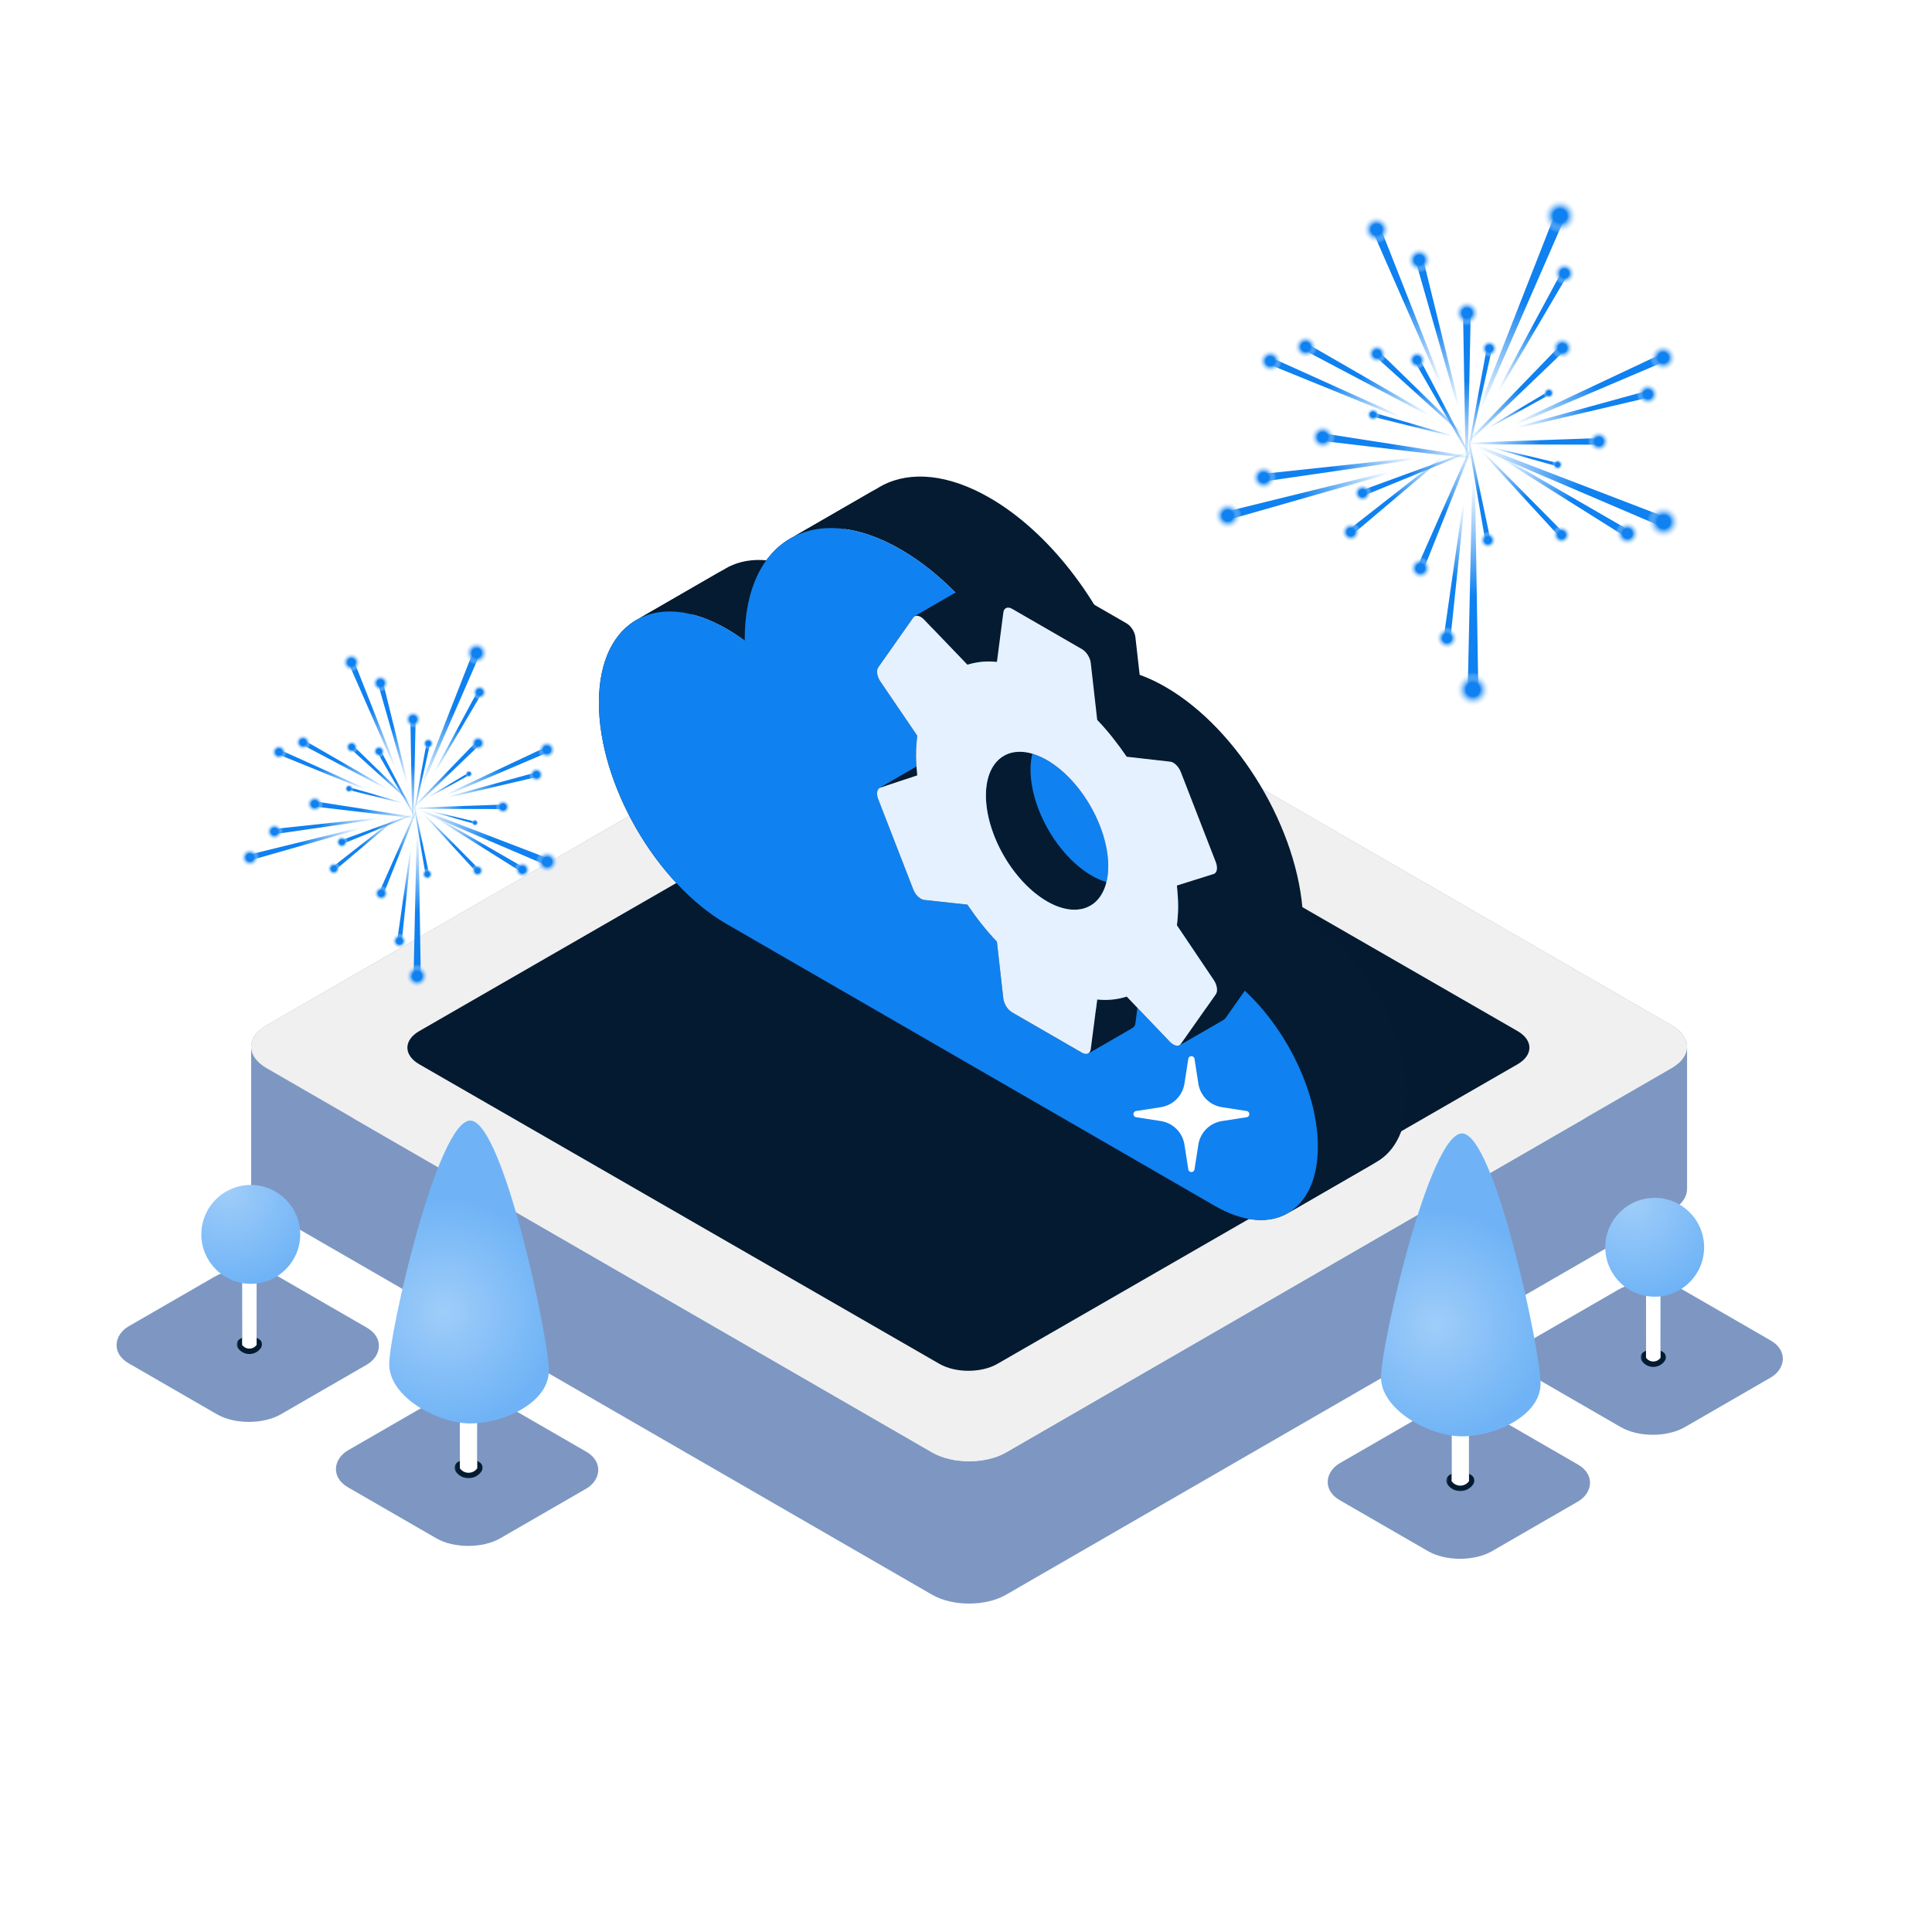 <svg width="300" height="300" viewBox="0 0 300 300" fill="none" xmlns="http://www.w3.org/2000/svg">
<path fill-rule="evenodd" clip-rule="evenodd" d="M261.963 162.535C261.963 163.735 261.171 164.935 259.585 165.851L156.222 225.527C153.051 227.358 147.909 227.358 144.737 225.527L41.375 165.851C39.852 164.972 39.061 163.831 39 162.679V184.782C39.061 185.933 39.852 187.074 41.375 187.953L144.737 247.629C147.909 249.46 153.051 249.46 156.222 247.629L259.585 187.953C261.171 187.037 261.963 185.837 261.963 184.638V162.535Z" fill="#7D97C2"/>
<path fill-rule="evenodd" clip-rule="evenodd" d="M39.004 162.681C38.938 161.433 39.729 160.174 41.379 159.222L144.741 99.545C147.913 97.714 153.055 97.714 156.226 99.545L259.589 159.222C261.174 160.137 261.967 161.337 261.967 162.537V184.639C261.967 183.439 261.174 182.24 259.589 181.324L156.226 121.648C153.055 119.817 147.913 119.817 144.741 121.648L41.379 181.324C39.729 182.276 38.938 183.536 39.004 184.783V162.681Z" fill="#7D97C2"/>
<path d="M144.741 99.545C147.913 97.714 153.055 97.714 156.226 99.545L259.589 159.222C262.76 161.053 262.76 164.021 259.589 165.852L156.226 225.529C153.055 227.36 147.913 227.36 144.741 225.529L41.379 165.852C38.207 164.021 38.207 161.053 41.379 159.222L144.741 99.545Z" fill="#F0F0F0"/>
<path d="M145.886 113.578C148.365 112.151 152.383 112.151 154.861 113.578L235.631 160.098C238.109 161.525 238.109 163.839 235.631 165.267L154.861 211.786C152.383 213.213 148.365 213.213 145.886 211.786L65.116 165.267C62.638 163.839 62.638 161.525 65.116 160.098L145.886 113.578Z" fill="#031A30"/>
<g filter="url(#filter0_d_3124_4442)">
<path d="M218.679 99.275C218.736 98.908 219.264 98.908 219.321 99.275L219.719 101.841C219.914 103.099 220.901 104.086 222.159 104.281L224.725 104.679C225.092 104.736 225.092 105.264 224.725 105.321L222.159 105.719C220.901 105.914 219.914 106.901 219.719 108.159L219.321 110.725C219.264 111.092 218.736 111.092 218.679 110.725L218.281 108.159C218.086 106.901 217.099 105.914 215.841 105.719L213.275 105.321C212.908 105.264 212.908 104.736 213.275 104.679L215.841 104.281C217.099 104.086 218.086 103.099 218.281 101.841L218.679 99.275Z" fill="url(#paint0_linear_3124_4442)"/>
</g>
<path fill-rule="evenodd" clip-rule="evenodd" d="M199.962 188.383C202.852 186.714 204.64 183.136 204.64 178.044C204.64 167.859 197.489 155.475 188.669 150.382L188.589 150.336L188.53 150.303L188.479 150.274C187.837 136.924 178.519 121.247 167.117 114.665C165.024 113.456 163.001 112.635 161.089 112.178C156.991 101.114 149.007 90.602 139.828 85.302C133.416 81.6 127.587 81.116 123.258 83.319L137.112 75.32C141.441 73.117 147.27 73.602 153.682 77.303C162.861 82.603 170.845 93.116 174.943 104.179C176.855 104.636 178.878 105.457 180.972 106.666C192.373 113.248 201.691 128.925 202.333 142.275L202.385 142.304L202.443 142.337L202.523 142.384C211.344 147.476 218.494 159.86 218.494 170.045C218.494 175.137 216.706 178.716 213.816 180.384L199.962 188.383Z" fill="#041B31"/>
<path fill-rule="evenodd" clip-rule="evenodd" d="M123.258 83.319C118.569 85.706 115.641 91.246 115.641 99.268C115.641 99.343 115.641 99.418 115.641 99.493L129.496 91.494C129.495 91.419 129.495 91.344 129.495 91.269C129.495 83.248 132.423 77.707 137.113 75.32L123.258 83.319Z" fill="#041B31"/>
<path fill-rule="evenodd" clip-rule="evenodd" d="M115.638 99.495C114.726 98.82 113.794 98.206 112.846 97.659C107.585 94.621 102.802 94.224 99.25 96.031L113.104 88.032C116.656 86.225 121.439 86.622 126.7 89.66C127.648 90.207 128.58 90.822 129.492 91.496L115.638 99.495Z" fill="#041B31"/>
<path fill-rule="evenodd" clip-rule="evenodd" d="M99.25 96.026C95.403 97.984 93 102.531 93 109.112C93 121.769 101.886 137.159 112.847 143.487L188.666 187.262C193.077 189.808 197.069 190.049 199.959 188.381L213.814 180.382C210.924 182.05 206.931 181.809 202.521 179.263L126.701 135.488C115.74 129.16 106.854 113.77 106.854 101.113C106.854 94.532 109.257 89.986 113.105 88.027L99.25 96.026Z" fill="#041B31"/>
<path d="M93 109.116C93 121.772 101.886 137.162 112.847 143.491L188.666 187.265C197.487 192.358 204.637 188.23 204.637 178.045C204.637 167.86 197.487 155.476 188.666 150.384L188.586 150.337L188.528 150.304L188.476 150.275C187.834 136.925 178.516 121.248 167.115 114.666C165.021 113.457 162.998 112.636 161.086 112.179C156.988 101.116 149.004 90.603 139.825 85.303C126.467 77.591 115.637 83.843 115.637 99.268C115.637 99.344 115.638 99.419 115.638 99.494C114.726 98.819 113.794 98.204 112.847 97.657C101.886 91.329 93 96.459 93 109.116Z" fill="#1081F0"/>
<path fill-rule="evenodd" clip-rule="evenodd" d="M155.875 117.371C157.656 116.343 160.072 116.582 162.59 118.036C165.109 119.49 167.525 122.04 169.306 125.125C171.087 128.21 172.087 131.577 172.087 134.485C172.087 137.393 171.087 139.605 169.306 140.633L176.233 136.634C178.014 135.606 179.014 133.394 179.014 130.486C179.014 127.577 178.014 124.21 176.233 121.125C174.452 118.041 172.036 115.491 169.518 114.037C166.999 112.582 164.583 112.343 162.802 113.371L155.875 117.371Z" fill="#041B31"/>
<path fill-rule="evenodd" clip-rule="evenodd" d="M169.306 140.633C167.525 141.661 165.109 141.422 162.591 139.968C160.072 138.514 157.656 135.964 155.875 132.879C154.094 129.794 153.094 126.427 153.094 123.519C153.094 120.61 154.094 118.399 155.875 117.37L162.802 113.371C161.021 114.399 160.021 116.611 160.021 119.519C160.021 122.428 161.021 125.795 162.802 128.879C164.584 131.964 166.999 134.514 169.518 135.968C172.037 137.423 174.452 137.662 176.233 136.634L169.306 140.633Z" fill="#041B31"/>
<path fill-rule="evenodd" clip-rule="evenodd" d="M182.75 137.506L188.475 135.705C188.506 135.694 188.536 135.682 188.564 135.667L195.491 131.668C195.463 131.682 195.433 131.695 195.402 131.705L189.677 133.507L182.75 137.506Z" fill="#041B31"/>
<path fill-rule="evenodd" clip-rule="evenodd" d="M188.564 135.669C189.006 135.441 189.107 134.713 188.801 133.889L183.374 119.915C183.049 119.038 182.316 118.333 181.719 118.27L174.963 117.502C173.552 115.466 172.087 113.555 170.377 111.784L169.373 102.902C169.318 102.501 169.152 102.07 168.903 101.686C168.655 101.302 168.341 100.989 168.017 100.803L157.163 94.536C156.783 94.317 156.437 94.294 156.188 94.438L163.115 90.438C163.365 90.295 163.71 90.317 164.09 90.537L174.944 96.803C175.268 96.989 175.582 97.302 175.831 97.687C176.079 98.071 176.245 98.501 176.3 98.902L177.304 107.785C179.014 109.555 180.479 111.466 181.89 113.503L188.646 114.27C189.243 114.333 189.976 115.038 190.302 115.915L195.728 129.889C196.034 130.714 195.933 131.442 195.491 131.669L188.564 135.669Z" fill="#041B31"/>
<path fill-rule="evenodd" clip-rule="evenodd" d="M156.182 94.437C155.986 94.55 155.849 94.765 155.801 95.068L154.797 102.791L161.724 98.792L162.728 91.069C162.776 90.766 162.913 90.55 163.109 90.438L156.182 94.437Z" fill="#041B31"/>
<path fill-rule="evenodd" clip-rule="evenodd" d="M154.796 102.79C153.087 102.586 151.622 102.805 150.211 103.213L143.454 96.179C142.977 95.677 142.412 95.487 142.039 95.687L148.966 91.688C149.34 91.487 149.904 91.678 150.382 92.179L157.138 99.213C158.549 98.806 160.014 98.587 161.724 98.79L154.796 102.79Z" fill="#041B31"/>
<path fill-rule="evenodd" clip-rule="evenodd" d="M142.042 95.691C141.949 95.741 141.868 95.816 141.802 95.916L136.376 103.623C136.023 104.109 136.186 105.049 136.701 105.817L142.426 114.229C142.318 115.232 142.237 116.219 142.237 117.253C142.237 118.287 142.318 119.336 142.426 120.401L149.354 116.402C149.245 115.337 149.164 114.287 149.164 113.253C149.164 112.219 149.245 111.232 149.354 110.23L143.628 101.817C143.113 101.05 142.95 100.11 143.303 99.624L148.73 91.916C148.795 91.816 148.876 91.742 148.969 91.691L142.042 95.691Z" fill="#041B31"/>
<path fill-rule="evenodd" clip-rule="evenodd" d="M142.428 120.398L136.703 122.293C136.662 122.307 136.623 122.325 136.586 122.346L143.513 118.346C143.55 118.325 143.589 118.308 143.63 118.294L149.355 116.398L142.428 120.398Z" fill="#041B31"/>
<path fill-rule="evenodd" clip-rule="evenodd" d="M136.584 122.351C136.163 122.592 136.051 123.294 136.376 124.116L141.802 138.09C142.128 138.967 142.861 139.641 143.458 139.735L150.214 140.471C151.625 142.539 153.09 144.45 154.8 146.22L155.804 155.103C155.912 155.917 156.482 156.81 157.16 157.202L168.014 163.468C168.394 163.688 168.74 163.711 168.989 163.567L175.917 159.568C175.667 159.711 175.321 159.688 174.941 159.469L164.087 153.203C163.409 152.811 162.839 151.918 162.731 151.103L161.727 142.221C160.017 140.451 158.552 138.54 157.141 136.472L150.385 135.735C149.788 135.641 149.055 134.968 148.73 134.09L143.303 120.117C142.978 119.295 143.09 118.593 143.512 118.352L136.584 122.351Z" fill="#041B31"/>
<path fill-rule="evenodd" clip-rule="evenodd" d="M168.992 163.565C169.189 163.452 169.326 163.237 169.373 162.934L170.377 155.21L177.304 151.211L176.3 158.934C176.253 159.237 176.116 159.453 175.919 159.566L168.992 163.565Z" fill="#041B31"/>
<path fill-rule="evenodd" clip-rule="evenodd" d="M170.375 155.208C172.084 155.38 173.55 155.192 174.961 154.753L181.717 161.819C182.195 162.295 182.759 162.5 183.132 162.307L190.059 158.307C189.686 158.501 189.122 158.295 188.644 157.819L181.888 150.754C180.477 151.193 179.012 151.381 177.302 151.208L170.375 155.208Z" fill="#041B31"/>
<path fill-rule="evenodd" clip-rule="evenodd" d="M183.134 162.309C183.228 162.26 183.309 162.187 183.374 162.087L188.801 154.379C189.126 153.878 188.991 152.954 188.475 152.186L182.75 143.679C182.859 142.74 182.94 141.784 182.94 140.75C182.94 139.716 182.859 138.635 182.75 137.507L189.677 133.508C189.786 134.636 189.867 135.717 189.867 136.751C189.867 137.785 189.786 138.74 189.677 139.68L195.402 148.187C195.918 148.954 196.054 149.878 195.728 150.38L190.301 158.087C190.236 158.188 190.155 158.261 190.061 158.309L183.134 162.309Z" fill="#041B31"/>
<path d="M162.587 139.968C160.068 138.513 157.653 135.963 155.872 132.879C154.091 129.794 153.09 126.427 153.09 123.519C153.09 120.61 154.091 118.399 155.872 117.37C157.653 116.342 160.068 116.581 162.587 118.036C165.106 119.49 167.521 122.04 169.302 125.124C171.083 128.209 172.084 131.576 172.084 134.485C172.084 137.393 171.083 139.605 169.302 140.633C167.521 141.661 165.106 141.422 162.587 139.968ZM182.748 143.68C182.856 142.741 182.937 141.785 182.937 140.751C182.937 139.717 182.856 138.636 182.748 137.508L188.473 135.707C188.988 135.534 189.124 134.767 188.798 133.889L183.372 119.915C183.046 119.038 182.313 118.333 181.716 118.27L174.96 117.503C173.549 115.466 172.084 113.555 170.374 111.785L169.37 102.902C169.315 102.502 169.149 102.071 168.901 101.687C168.652 101.302 168.338 100.989 168.014 100.803L157.16 94.537C156.482 94.145 155.912 94.38 155.804 95.07L154.8 102.793C153.09 102.589 151.625 102.808 150.214 103.216L143.458 96.182C142.861 95.555 142.128 95.414 141.802 95.915L136.376 103.623C136.023 104.109 136.186 105.049 136.701 105.816L142.426 114.229C142.318 115.231 142.237 116.218 142.237 117.252C142.237 118.286 142.318 119.336 142.426 120.401L136.701 122.297C136.186 122.469 136.023 123.221 136.376 124.114L141.802 138.088C142.128 138.965 142.861 139.639 143.458 139.733L150.214 140.469C151.625 142.537 153.09 144.448 154.8 146.218L155.804 155.101C155.912 155.915 156.482 156.808 157.16 157.2L168.014 163.466C168.692 163.858 169.262 163.623 169.37 162.934L170.374 155.21C172.084 155.383 173.549 155.195 174.96 154.756L181.716 161.821C182.313 162.417 183.046 162.589 183.372 162.088L188.798 154.38C189.124 153.879 188.988 152.955 188.473 152.187L182.748 143.68Z" fill="#E5F1FE"/>
<path d="M230.067 63.442L242.702 34.481C242.883 34.067 242.688 33.585 242.271 33.413C241.854 33.241 241.377 33.444 241.213 33.864L229.672 63.279C229.63 63.387 229.682 63.51 229.79 63.554C229.897 63.598 230.02 63.549 230.067 63.442Z" fill="url(#paint1_linear_3124_4442)"/>
<circle cx="2.699" cy="2.699" r="2.699" transform="matrix(-0.925 -0.381 -0.381 0.925 245.766 32.059)" fill="url(#paint2_radial_3124_4442)"/>
<path d="M228.608 74.787L227.924 106.377C227.914 106.828 228.277 107.2 228.729 107.2C229.18 107.201 229.543 106.832 229.536 106.381L229.036 74.788C229.034 74.671 228.939 74.578 228.822 74.577C228.706 74.577 228.611 74.67 228.608 74.787Z" fill="url(#paint3_linear_3124_4442)"/>
<circle cx="2.699" cy="2.699" r="2.699" transform="matrix(1 0.001 0.001 -1 226.016 109.777)" fill="url(#paint4_radial_3124_4442)"/>
<path d="M228.17 69.848L231.591 54.532C231.64 54.313 231.499 54.096 231.279 54.052C231.06 54.008 230.847 54.152 230.806 54.372L227.962 69.805C227.951 69.862 227.988 69.917 228.045 69.929C228.102 69.94 228.157 69.904 228.17 69.848Z" fill="url(#paint5_linear_3124_4442)"/>
<circle cx="1.341" cy="1.341" r="1.341" transform="matrix(-0.98 -0.198 -0.198 0.98 232.844 53.062)" fill="url(#paint6_radial_3124_4442)"/>
<path d="M227.917 68.153L230.571 83.621C230.609 83.842 230.822 83.989 231.042 83.946C231.262 83.904 231.404 83.689 231.358 83.471L228.125 68.113C228.113 68.057 228.058 68.02 228.001 68.031C227.944 68.042 227.907 68.096 227.917 68.153Z" fill="url(#paint7_linear_3124_4442)"/>
<circle cx="1.341" cy="1.341" r="1.341" transform="matrix(0.982 -0.189 -0.189 -0.982 229.977 85.453)" fill="url(#paint8_radial_3124_4442)"/>
<path d="M227.895 72.077L228.363 49.114C228.37 48.785 228.105 48.516 227.777 48.516C227.449 48.516 227.185 48.784 227.191 49.112L227.585 72.077C227.586 72.161 227.655 72.229 227.74 72.229C227.825 72.229 227.894 72.162 227.895 72.077Z" fill="url(#paint9_linear_3124_4442)"/>
<circle cx="1.962" cy="1.962" r="1.962" transform="matrix(-1 0 0 1 229.758 46.645)" fill="url(#paint10_radial_3124_4442)"/>
<path d="M228.667 70.915L205.974 67.37C205.649 67.319 205.347 67.545 205.303 67.87C205.259 68.195 205.489 68.492 205.815 68.531L228.625 71.223C228.709 71.233 228.785 71.174 228.797 71.09C228.808 71.006 228.75 70.928 228.667 70.915Z" fill="url(#paint11_linear_3124_4442)"/>
<circle cx="1.962" cy="1.962" r="1.962" transform="matrix(-0.134 0.991 0.991 0.134 203.719 65.672)" fill="url(#paint12_radial_3124_4442)"/>
<path d="M226.588 63.02L221.096 40.717C221.018 40.399 220.693 40.206 220.375 40.291C220.059 40.376 219.874 40.704 219.964 41.019L226.288 63.099C226.311 63.181 226.395 63.229 226.477 63.207C226.559 63.185 226.608 63.102 226.588 63.02Z" fill="url(#paint13_linear_3124_4442)"/>
<circle cx="1.962" cy="1.962" r="1.962" transform="matrix(-0.966 0.259 0.259 0.966 221.773 37.969)" fill="url(#paint14_radial_3124_4442)"/>
<path d="M219.518 71.07L196.681 73.518C196.354 73.553 196.12 73.85 196.162 74.175C196.203 74.5 196.503 74.728 196.827 74.681L219.557 71.378C219.641 71.366 219.699 71.289 219.689 71.205C219.678 71.121 219.602 71.061 219.518 71.07Z" fill="url(#paint15_linear_3124_4442)"/>
<circle cx="1.962" cy="1.962" r="1.962" transform="matrix(0.127 0.992 0.992 -0.127 194.039 72.465)" fill="url(#paint16_radial_3124_4442)"/>
<path d="M223.848 59.45L214.562 35.91C214.429 35.573 214.046 35.411 213.712 35.551C213.379 35.69 213.225 36.075 213.37 36.406L223.532 59.581C223.57 59.667 223.669 59.706 223.755 59.67C223.841 59.635 223.883 59.536 223.848 59.45Z" fill="url(#paint17_linear_3124_4442)"/>
<circle cx="2.162" cy="2.162" r="2.162" transform="matrix(-0.923 0.386 0.386 0.923 214.914 32.812)" fill="url(#paint18_radial_3124_4442)"/>
<path d="M215.604 73.246L191.03 79.288C190.679 79.374 190.467 79.732 190.561 80.082C190.654 80.43 191.015 80.635 191.362 80.536L215.692 73.576C215.782 73.551 215.834 73.458 215.81 73.368C215.786 73.278 215.694 73.223 215.604 73.246Z" fill="url(#paint19_linear_3124_4442)"/>
<circle cx="2.162" cy="2.162" r="2.162" transform="matrix(0.258 0.966 0.966 -0.258 188 78.535)" fill="url(#paint20_radial_3124_4442)"/>
<path d="M228.521 71.038L220.597 56.016C220.484 55.801 220.216 55.722 220.004 55.839C219.792 55.957 219.717 56.225 219.838 56.435L228.32 71.149C228.352 71.203 228.421 71.222 228.475 71.192C228.53 71.162 228.551 71.093 228.521 71.038Z" fill="url(#paint21_linear_3124_4442)"/>
<circle cx="1.451" cy="1.451" r="1.451" transform="matrix(-0.875 0.484 0.484 0.875 220.609 53.926)" fill="url(#paint22_radial_3124_4442)"/>
<path d="M227.724 70.188L211.775 76.024C211.547 76.107 211.432 76.362 211.52 76.588C211.608 76.814 211.863 76.924 212.088 76.832L227.807 70.402C227.865 70.378 227.893 70.312 227.871 70.254C227.848 70.195 227.783 70.166 227.724 70.188Z" fill="url(#paint23_linear_3124_4442)"/>
<circle cx="1.451" cy="1.451" r="1.451" transform="matrix(0.363 0.932 0.932 -0.363 209.695 75.734)" fill="url(#paint24_radial_3124_4442)"/>
<path d="M227.314 67.44L214.429 54.886C214.245 54.706 213.949 54.713 213.774 54.901C213.598 55.088 213.611 55.383 213.801 55.555L227.148 67.617C227.197 67.662 227.273 67.658 227.318 67.61C227.364 67.562 227.362 67.486 227.314 67.44Z" fill="url(#paint25_linear_3124_4442)"/>
<circle cx="1.537" cy="1.537" r="1.537" transform="matrix(-0.683 0.73 0.73 0.683 213.75 52.766)" fill="url(#paint26_radial_3124_4442)"/>
<path d="M223.914 70.933L209.744 82.016C209.541 82.174 209.509 82.468 209.671 82.668C209.833 82.867 210.127 82.894 210.323 82.728L224.068 71.122C224.118 71.079 224.125 71.003 224.083 70.952C224.042 70.9 223.966 70.892 223.914 70.933Z" fill="url(#paint27_linear_3124_4442)"/>
<circle cx="1.537" cy="1.537" r="1.537" transform="matrix(0.632 0.775 0.775 -0.632 207.586 82.398)" fill="url(#paint28_radial_3124_4442)"/>
<path d="M221.783 64.211L203.393 53.604C203.13 53.453 202.794 53.547 202.648 53.812C202.502 54.078 202.602 54.411 202.869 54.553L221.644 64.463C221.714 64.499 221.8 64.474 221.837 64.405C221.875 64.336 221.851 64.25 221.783 64.211Z" fill="url(#paint29_linear_3124_4442)"/>
<circle cx="1.813" cy="1.813" r="1.813" transform="matrix(-0.482 0.876 0.876 0.482 202.031 51.395)" fill="url(#paint30_radial_3124_4442)"/>
<path d="M217.255 64.487L197.902 55.758C197.626 55.634 197.301 55.761 197.181 56.04C197.063 56.318 197.195 56.64 197.476 56.754L217.142 64.751C217.215 64.78 217.297 64.746 217.328 64.674C217.359 64.602 217.326 64.519 217.255 64.487Z" fill="url(#paint31_linear_3124_4442)"/>
<circle cx="1.813" cy="1.813" r="1.813" transform="matrix(-0.392 0.92 0.92 0.392 196.297 53.691)" fill="url(#paint32_radial_3124_4442)"/>
<path d="M225.517 67.604L213.592 64.16C213.421 64.111 213.244 64.211 213.198 64.383C213.152 64.554 213.256 64.729 213.428 64.772L225.474 67.766C225.518 67.777 225.563 67.75 225.575 67.706C225.587 67.662 225.561 67.616 225.517 67.604Z" fill="url(#paint33_linear_3124_4442)"/>
<circle cx="1.06" cy="1.06" r="1.06" transform="matrix(-0.258 0.966 0.966 0.258 212.461 63.094)" fill="url(#paint34_radial_3124_4442)"/>
<path d="M230.224 70.352L241.907 83.075C242.074 83.257 242.358 83.266 242.536 83.095C242.714 82.925 242.718 82.642 242.545 82.467L230.393 70.19C230.348 70.145 230.275 70.144 230.229 70.188C230.183 70.232 230.181 70.305 230.224 70.352Z" fill="url(#paint35_linear_3124_4442)"/>
<circle cx="1.475" cy="1.475" r="1.475" transform="matrix(0.723 -0.691 -0.691 -0.723 242.43 85.137)" fill="url(#paint36_radial_3124_4442)"/>
<path d="M232.852 60.672L243.176 43.11C243.324 42.859 243.237 42.535 242.983 42.393C242.729 42.251 242.408 42.344 242.271 42.6L232.612 60.537C232.576 60.603 232.6 60.686 232.665 60.723C232.731 60.76 232.814 60.737 232.852 60.672Z" fill="url(#paint37_linear_3124_4442)"/>
<circle cx="1.74" cy="1.74" r="1.74" transform="matrix(-0.872 -0.489 -0.489 0.872 245.297 41.789)" fill="url(#paint38_radial_3124_4442)"/>
<path d="M227.117 78.404L224.239 98.573C224.198 98.861 224.402 99.127 224.691 99.162C224.979 99.197 225.24 98.989 225.271 98.7L227.39 78.438C227.398 78.363 227.345 78.296 227.27 78.287C227.196 78.278 227.127 78.33 227.117 78.404Z" fill="url(#paint39_linear_3124_4442)"/>
<circle cx="1.74" cy="1.74" r="1.74" transform="matrix(0.993 0.121 0.121 -0.993 222.75 100.605)" fill="url(#paint40_radial_3124_4442)"/>
<path d="M227.933 68.836L242.64 54.738C242.851 54.537 242.854 54.202 242.649 53.996C242.443 53.79 242.109 53.793 241.907 54.002L227.739 68.641C227.687 68.695 227.687 68.781 227.741 68.834C227.794 68.887 227.879 68.888 227.933 68.836Z" fill="url(#paint41_linear_3124_4442)"/>
<circle cx="1.74" cy="1.74" r="1.74" transform="matrix(-0.707 -0.708 -0.708 0.707 245.07 54.039)" fill="url(#paint42_radial_3124_4442)"/>
<path d="M228.502 68.996L220.254 87.624C220.136 87.891 220.26 88.202 220.528 88.314C220.796 88.426 221.104 88.297 221.212 88.027L228.756 69.102C228.784 69.033 228.75 68.953 228.681 68.924C228.612 68.895 228.532 68.927 228.502 68.996Z" fill="url(#paint43_linear_3124_4442)"/>
<circle cx="1.74" cy="1.74" r="1.74" transform="matrix(0.922 0.386 0.386 -0.922 218.281 89.18)" fill="url(#paint44_radial_3124_4442)"/>
<path d="M231.162 66.484L240.431 61.387C240.563 61.314 240.61 61.146 240.534 61.015C240.459 60.885 240.291 60.841 240.162 60.919L231.091 66.36C231.057 66.38 231.046 66.423 231.066 66.457C231.085 66.49 231.128 66.502 231.162 66.484Z" fill="url(#paint45_linear_3124_4442)"/>
<circle cx="0.904" cy="0.904" r="0.904" transform="matrix(-0.5 -0.866 -0.866 0.5 241.742 61.363)" fill="url(#paint46_radial_3124_4442)"/>
<path d="M235.398 65.961L257.982 56.348C258.305 56.211 258.452 55.835 258.308 55.515C258.164 55.196 257.787 55.056 257.47 55.205L235.263 65.658C235.181 65.696 235.145 65.793 235.182 65.876C235.219 65.958 235.315 65.996 235.398 65.961Z" fill="url(#paint47_linear_3124_4442)"/>
<circle cx="2.097" cy="2.097" r="2.097" transform="matrix(-0.41 -0.912 -0.912 0.41 261.023 56.602)" fill="url(#paint48_radial_3124_4442)"/>
<path d="M235.664 66.493L255.56 61.832C255.844 61.766 256.019 61.478 255.946 61.196C255.874 60.913 255.584 60.745 255.303 60.822L235.596 66.225C235.524 66.245 235.48 66.32 235.499 66.393C235.518 66.466 235.591 66.51 235.664 66.493Z" fill="url(#paint49_linear_3124_4442)"/>
<circle cx="1.745" cy="1.745" r="1.745" transform="matrix(-0.248 -0.969 -0.969 0.248 258 62.48)" fill="url(#paint50_radial_3124_4442)"/>
<path d="M228.151 69L247.831 69.049C248.113 69.05 248.34 68.82 248.335 68.538C248.33 68.258 248.096 68.036 247.815 68.046L228.147 68.734C228.074 68.736 228.017 68.797 228.018 68.869C228.019 68.942 228.078 69 228.151 69Z" fill="url(#paint51_linear_3124_4442)"/>
<circle cx="1.681" cy="1.681" r="1.681" transform="matrix(-0.018 -1 -1 0.018 249.977 70.199)" fill="url(#paint52_radial_3124_4442)"/>
<path d="M229.274 69.482L257.4 81.507C257.802 81.679 258.267 81.487 258.431 81.082C258.594 80.677 258.394 80.217 257.987 80.061L229.429 69.098C229.324 69.058 229.206 69.109 229.164 69.214C229.121 69.319 229.17 69.438 229.274 69.482Z" fill="url(#paint53_linear_3124_4442)"/>
<circle cx="2.613" cy="2.613" r="2.613" transform="matrix(0.374 -0.927 -0.927 -0.374 259.766 84.445)" fill="url(#paint54_radial_3124_4442)"/>
<path d="M233.136 71.234L251.971 83.071C252.24 83.24 252.595 83.155 252.759 82.882C252.922 82.61 252.831 82.257 252.556 82.099L233.291 70.976C233.22 70.935 233.129 70.959 233.087 71.029C233.045 71.099 233.067 71.19 233.136 71.234Z" fill="url(#paint55_linear_3124_4442)"/>
<circle cx="1.9" cy="1.9" r="1.9" transform="matrix(0.515 -0.857 -0.857 -0.515 253.344 85.453)" fill="url(#paint56_radial_3124_4442)"/>
<path d="M231.845 69.622L241.575 72.347C241.714 72.386 241.858 72.303 241.894 72.163C241.93 72.024 241.845 71.882 241.704 71.848L231.879 69.49C231.843 69.481 231.806 69.503 231.797 69.539C231.788 69.575 231.809 69.612 231.845 69.622Z" fill="url(#paint57_linear_3124_4442)"/>
<circle cx="0.863" cy="0.863" r="0.863" transform="matrix(0.25 -0.968 -0.968 -0.25 242.492 73.203)" fill="url(#paint58_radial_3124_4442)"/>
<path d="M65.697 121.807L74.315 102.053C74.438 101.771 74.305 101.443 74.02 101.325C73.736 101.208 73.411 101.347 73.299 101.633L65.427 121.695C65.398 121.769 65.434 121.853 65.507 121.883C65.581 121.914 65.665 121.88 65.697 121.807Z" fill="url(#paint59_linear_3124_4442)"/>
<circle cx="1.841" cy="1.841" r="1.841" transform="matrix(-0.925 -0.381 -0.381 0.925 76.406 100.402)" fill="url(#paint60_radial_3124_4442)"/>
<path d="M64.698 129.545L64.231 151.091C64.224 151.399 64.472 151.653 64.78 151.653C65.087 151.653 65.335 151.402 65.33 151.094L64.989 129.546C64.988 129.466 64.923 129.402 64.844 129.402C64.764 129.402 64.699 129.465 64.698 129.545Z" fill="url(#paint61_linear_3124_4442)"/>
<circle cx="1.841" cy="1.841" r="1.841" transform="matrix(1 0.001 0.001 -1 62.93 153.41)" fill="url(#paint62_radial_3124_4442)"/>
<path d="M64.395 126.176L66.728 115.729C66.762 115.58 66.666 115.432 66.516 115.402C66.366 115.372 66.221 115.47 66.193 115.62L64.253 126.147C64.246 126.186 64.271 126.223 64.31 126.231C64.349 126.239 64.386 126.214 64.395 126.176Z" fill="url(#paint63_linear_3124_4442)"/>
<circle cx="0.914" cy="0.914" r="0.914" transform="matrix(-0.98 -0.198 -0.198 0.98 67.586 114.727)" fill="url(#paint64_radial_3124_4442)"/>
<path d="M64.228 125.019L66.039 135.569C66.065 135.72 66.209 135.82 66.36 135.791C66.51 135.762 66.607 135.616 66.575 135.467L64.37 124.992C64.362 124.953 64.325 124.928 64.286 124.936C64.247 124.943 64.221 124.98 64.228 125.019Z" fill="url(#paint65_linear_3124_4442)"/>
<circle cx="0.914" cy="0.914" r="0.914" transform="matrix(0.982 -0.189 -0.189 -0.982 65.633 136.82)" fill="url(#paint66_radial_3124_4442)"/>
<path d="M64.212 127.699L64.531 112.037C64.535 111.813 64.355 111.629 64.131 111.629C63.908 111.629 63.728 111.812 63.731 112.035L64 127.699C64.001 127.757 64.048 127.803 64.106 127.803C64.164 127.803 64.211 127.757 64.212 127.699Z" fill="url(#paint67_linear_3124_4442)"/>
<circle cx="1.338" cy="1.338" r="1.338" transform="matrix(-1 0 0 1 65.484 110.352)" fill="url(#paint68_radial_3124_4442)"/>
<path d="M64.74 126.907L49.262 124.489C49.041 124.454 48.835 124.608 48.805 124.83C48.775 125.051 48.932 125.254 49.154 125.281L64.712 127.117C64.769 127.124 64.821 127.083 64.829 127.026C64.837 126.969 64.797 126.916 64.74 126.907Z" fill="url(#paint69_linear_3124_4442)"/>
<circle cx="1.338" cy="1.338" r="1.338" transform="matrix(-0.134 0.991 0.991 0.134 47.727 123.332)" fill="url(#paint70_radial_3124_4442)"/>
<path d="M63.312 121.522L59.566 106.31C59.513 106.093 59.291 105.962 59.075 106.02C58.859 106.077 58.732 106.301 58.794 106.516L63.107 121.576C63.123 121.632 63.181 121.664 63.237 121.649C63.292 121.634 63.326 121.578 63.312 121.522Z" fill="url(#paint71_linear_3124_4442)"/>
<circle cx="1.338" cy="1.338" r="1.338" transform="matrix(-0.966 0.259 0.259 0.966 60.031 104.434)" fill="url(#paint72_radial_3124_4442)"/>
<path d="M58.506 127.009L42.929 128.679C42.706 128.703 42.547 128.905 42.575 129.127C42.603 129.349 42.808 129.504 43.029 129.472L58.532 127.219C58.589 127.211 58.629 127.158 58.622 127.101C58.615 127.044 58.563 127.003 58.506 127.009Z" fill="url(#paint73_linear_3124_4442)"/>
<circle cx="1.338" cy="1.338" r="1.338" transform="matrix(0.127 0.992 0.992 -0.127 41.125 127.961)" fill="url(#paint74_radial_3124_4442)"/>
<path d="M61.452 119.087L55.118 103.031C55.028 102.802 54.766 102.691 54.538 102.787C54.311 102.882 54.206 103.144 54.305 103.37L61.236 119.177C61.262 119.235 61.33 119.262 61.388 119.238C61.447 119.213 61.475 119.146 61.452 119.087Z" fill="url(#paint75_linear_3124_4442)"/>
<circle cx="1.474" cy="1.474" r="1.474" transform="matrix(-0.923 0.386 0.386 0.923 55.359 100.918)" fill="url(#paint76_radial_3124_4442)"/>
<path d="M55.83 128.498L39.069 132.619C38.83 132.678 38.685 132.922 38.749 133.161C38.813 133.399 39.059 133.538 39.295 133.47L55.89 128.724C55.951 128.706 55.987 128.643 55.971 128.581C55.954 128.52 55.892 128.483 55.83 128.498Z" fill="url(#paint77_linear_3124_4442)"/>
<circle cx="1.474" cy="1.474" r="1.474" transform="matrix(0.258 0.966 0.966 -0.258 37 132.105)" fill="url(#paint78_radial_3124_4442)"/>
<path d="M64.639 126.993L59.234 116.747C59.157 116.601 58.975 116.546 58.83 116.627C58.685 116.707 58.635 116.89 58.717 117.033L64.502 127.069C64.524 127.106 64.571 127.119 64.608 127.098C64.645 127.077 64.659 127.031 64.639 126.993Z" fill="url(#paint79_linear_3124_4442)"/>
<circle cx="0.989" cy="0.989" r="0.989" transform="matrix(-0.875 0.484 0.484 0.875 59.242 115.32)" fill="url(#paint80_radial_3124_4442)"/>
<path d="M64.099 126.412L53.221 130.392C53.065 130.449 52.987 130.623 53.047 130.777C53.107 130.931 53.281 131.006 53.434 130.944L64.156 126.558C64.195 126.542 64.215 126.497 64.199 126.457C64.184 126.417 64.139 126.397 64.099 126.412Z" fill="url(#paint81_linear_3124_4442)"/>
<circle cx="0.989" cy="0.989" r="0.989" transform="matrix(0.363 0.932 0.932 -0.363 51.805 130.195)" fill="url(#paint82_radial_3124_4442)"/>
<path d="M63.822 124.532L55.033 115.969C54.908 115.847 54.706 115.851 54.586 115.979C54.467 116.107 54.475 116.308 54.605 116.426L63.708 124.653C63.742 124.683 63.794 124.681 63.825 124.648C63.855 124.615 63.854 124.563 63.822 124.532Z" fill="url(#paint83_linear_3124_4442)"/>
<circle cx="1.048" cy="1.048" r="1.048" transform="matrix(-0.683 0.73 0.73 0.683 54.57 114.523)" fill="url(#paint84_radial_3124_4442)"/>
<path d="M61.495 126.919L51.83 134.479C51.692 134.587 51.669 134.787 51.78 134.923C51.891 135.059 52.091 135.078 52.225 134.965L61.599 127.048C61.634 127.019 61.639 126.967 61.61 126.932C61.582 126.897 61.53 126.892 61.495 126.919Z" fill="url(#paint85_linear_3124_4442)"/>
<circle cx="1.048" cy="1.048" r="1.048" transform="matrix(0.632 0.775 0.775 -0.632 50.359 134.738)" fill="url(#paint86_radial_3124_4442)"/>
<path d="M60.042 122.337L47.498 115.102C47.319 114.999 47.09 115.063 46.99 115.244C46.891 115.425 46.959 115.653 47.141 115.749L59.947 122.509C59.994 122.533 60.053 122.516 60.079 122.469C60.104 122.422 60.088 122.364 60.042 122.337Z" fill="url(#paint87_linear_3124_4442)"/>
<circle cx="1.237" cy="1.237" r="1.237" transform="matrix(-0.482 0.876 0.876 0.482 46.57 113.594)" fill="url(#paint88_radial_3124_4442)"/>
<path d="M56.958 122.518L43.758 116.565C43.569 116.48 43.347 116.567 43.266 116.757C43.185 116.947 43.275 117.166 43.467 117.244L56.88 122.698C56.93 122.719 56.986 122.695 57.007 122.646C57.028 122.597 57.006 122.54 56.958 122.518Z" fill="url(#paint89_linear_3124_4442)"/>
<circle cx="1.237" cy="1.237" r="1.237" transform="matrix(-0.392 0.92 0.92 0.392 42.664 115.156)" fill="url(#paint90_radial_3124_4442)"/>
<path d="M62.588 124.648L54.454 122.299C54.338 122.266 54.217 122.334 54.185 122.451C54.154 122.568 54.225 122.687 54.342 122.717L62.558 124.759C62.588 124.766 62.619 124.748 62.627 124.718C62.635 124.688 62.618 124.657 62.588 124.648Z" fill="url(#paint91_linear_3124_4442)"/>
<circle cx="0.723" cy="0.723" r="0.723" transform="matrix(-0.258 0.966 0.966 0.258 53.68 121.57)" fill="url(#paint92_radial_3124_4442)"/>
<path d="M65.801 126.522L73.769 135.2C73.883 135.324 74.077 135.33 74.198 135.214C74.32 135.098 74.322 134.904 74.204 134.785L65.916 126.412C65.885 126.381 65.836 126.38 65.804 126.41C65.773 126.44 65.771 126.49 65.801 126.522Z" fill="url(#paint93_linear_3124_4442)"/>
<circle cx="1.006" cy="1.006" r="1.006" transform="matrix(0.723 -0.691 -0.691 -0.723 74.125 136.605)" fill="url(#paint94_radial_3124_4442)"/>
<path d="M67.595 119.92L74.637 107.941C74.738 107.77 74.678 107.549 74.505 107.452C74.332 107.355 74.113 107.419 74.019 107.593L67.431 119.828C67.407 119.873 67.423 119.929 67.468 119.954C67.512 119.979 67.569 119.964 67.595 119.92Z" fill="url(#paint95_linear_3124_4442)"/>
<circle cx="1.187" cy="1.187" r="1.187" transform="matrix(-0.872 -0.489 -0.489 0.872 76.086 107.039)" fill="url(#paint96_radial_3124_4442)"/>
<path d="M63.678 132.014L61.715 145.771C61.687 145.967 61.826 146.149 62.023 146.173C62.22 146.197 62.398 146.055 62.419 145.858L63.865 132.037C63.87 131.986 63.833 131.941 63.782 131.934C63.732 131.928 63.685 131.964 63.678 132.014Z" fill="url(#paint97_linear_3124_4442)"/>
<circle cx="1.187" cy="1.187" r="1.187" transform="matrix(0.993 0.121 0.121 -0.993 60.703 147.156)" fill="url(#paint98_radial_3124_4442)"/>
<path d="M64.231 125.487L74.262 115.871C74.406 115.734 74.408 115.506 74.268 115.365C74.128 115.225 73.9 115.227 73.762 115.369L64.099 125.354C64.063 125.391 64.063 125.45 64.1 125.486C64.136 125.522 64.194 125.523 64.231 125.487Z" fill="url(#paint99_linear_3124_4442)"/>
<circle cx="1.187" cy="1.187" r="1.187" transform="matrix(-0.707 -0.708 -0.708 0.707 75.922 115.395)" fill="url(#paint100_radial_3124_4442)"/>
<path d="M64.624 125.596L58.998 138.302C58.918 138.484 59.002 138.696 59.185 138.773C59.368 138.849 59.578 138.761 59.652 138.577L64.797 125.669C64.816 125.621 64.793 125.567 64.746 125.547C64.699 125.528 64.644 125.549 64.624 125.596Z" fill="url(#paint101_linear_3124_4442)"/>
<circle cx="1.187" cy="1.187" r="1.187" transform="matrix(0.922 0.386 0.386 -0.922 57.656 139.363)" fill="url(#paint102_radial_3124_4442)"/>
<path d="M66.444 123.883L72.765 120.407C72.855 120.357 72.887 120.243 72.836 120.154C72.784 120.065 72.67 120.035 72.582 120.088L66.395 123.799C66.372 123.813 66.364 123.842 66.378 123.865C66.391 123.888 66.42 123.896 66.444 123.883Z" fill="url(#paint103_linear_3124_4442)"/>
<circle cx="0.616" cy="0.616" r="0.616" transform="matrix(-0.5 -0.866 -0.866 0.5 73.656 120.391)" fill="url(#paint104_radial_3124_4442)"/>
<path d="M69.336 123.524L84.74 116.968C84.96 116.874 85.06 116.618 84.962 116.399C84.864 116.182 84.606 116.086 84.39 116.188L69.243 123.317C69.187 123.344 69.163 123.41 69.188 123.466C69.214 123.522 69.279 123.548 69.336 123.524Z" fill="url(#paint105_linear_3124_4442)"/>
<circle cx="1.43" cy="1.43" r="1.43" transform="matrix(-0.41 -0.912 -0.912 0.41 86.812 117.141)" fill="url(#paint106_radial_3124_4442)"/>
<path d="M69.514 123.891L83.084 120.712C83.278 120.666 83.397 120.47 83.347 120.277C83.298 120.085 83.101 119.97 82.909 120.023L69.468 123.708C69.418 123.722 69.388 123.772 69.401 123.822C69.414 123.872 69.464 123.902 69.514 123.891Z" fill="url(#paint107_linear_3124_4442)"/>
<circle cx="1.191" cy="1.191" r="1.191" transform="matrix(-0.248 -0.969 -0.969 0.248 84.75 121.152)" fill="url(#paint108_radial_3124_4442)"/>
<path d="M64.383 125.598L77.807 125.632C77.999 125.632 78.153 125.475 78.15 125.283C78.147 125.092 77.987 124.94 77.796 124.947L64.38 125.417C64.331 125.418 64.292 125.459 64.293 125.509C64.294 125.558 64.334 125.598 64.383 125.598Z" fill="url(#paint109_linear_3124_4442)"/>
<circle cx="1.147" cy="1.147" r="1.147" transform="matrix(-0.018 -1 -1 0.018 79.273 126.418)" fill="url(#paint110_radial_3124_4442)"/>
<path d="M65.152 125.932L84.336 134.134C84.611 134.251 84.928 134.12 85.039 133.844C85.151 133.568 85.014 133.254 84.737 133.148L65.258 125.67C65.187 125.643 65.106 125.678 65.077 125.749C65.048 125.821 65.082 125.902 65.152 125.932Z" fill="url(#paint111_linear_3124_4442)"/>
<circle cx="1.782" cy="1.782" r="1.782" transform="matrix(0.374 -0.927 -0.927 -0.374 85.953 136.137)" fill="url(#paint112_radial_3124_4442)"/>
<path d="M67.788 127.123L80.634 135.196C80.818 135.311 81.061 135.253 81.172 135.068C81.284 134.882 81.221 134.641 81.034 134.533L67.894 126.947C67.845 126.919 67.783 126.935 67.755 126.983C67.726 127.031 67.741 127.093 67.788 127.123Z" fill="url(#paint113_linear_3124_4442)"/>
<circle cx="1.296" cy="1.296" r="1.296" transform="matrix(0.515 -0.857 -0.857 -0.515 81.57 136.82)" fill="url(#paint114_radial_3124_4442)"/>
<path d="M66.909 126.027L73.546 127.885C73.641 127.912 73.739 127.855 73.764 127.76C73.788 127.665 73.73 127.568 73.634 127.545L66.933 125.936C66.908 125.931 66.883 125.946 66.877 125.97C66.871 125.995 66.885 126.02 66.909 126.027Z" fill="url(#paint115_linear_3124_4442)"/>
<circle cx="0.589" cy="0.589" r="0.589" transform="matrix(0.25 -0.968 -0.968 -0.25 74.172 128.469)" fill="url(#paint116_radial_3124_4442)"/>
<g filter="url(#filter1_d_3124_4442)">
<path d="M184.519 164.412C184.604 163.863 185.396 163.863 185.481 164.412L186.079 168.262C186.372 170.149 187.851 171.628 189.738 171.921L193.588 172.519C194.137 172.604 194.137 173.396 193.588 173.481L189.738 174.079C187.851 174.372 186.372 175.851 186.079 177.738L185.481 181.588C185.396 182.137 184.604 182.137 184.519 181.588L183.921 177.738C183.628 175.851 182.149 174.372 180.262 174.079L176.412 173.481C175.863 173.396 175.863 172.604 176.412 172.519L180.262 171.921C182.149 171.628 183.628 170.149 183.921 168.262L184.519 164.412Z" fill="url(#paint117_linear_3124_4442)"/>
</g>
<g filter="url(#filter2_d_3124_4442)">
<path d="M89.626 63.321C89.692 62.893 90.308 62.893 90.374 63.321L90.839 66.315C91.067 67.782 92.218 68.933 93.685 69.161L96.679 69.626C97.107 69.692 97.107 70.308 96.679 70.374L93.685 70.839C92.218 71.067 91.067 72.218 90.839 73.685L90.374 76.679C90.308 77.107 89.692 77.107 89.626 76.679L89.161 73.685C88.933 72.218 87.782 71.067 86.315 70.839L83.321 70.374C82.893 70.308 82.893 69.692 83.321 69.626L86.315 69.161C87.782 68.933 88.933 67.782 89.161 66.315L89.626 63.321Z" fill="url(#paint118_linear_3124_4442)"/>
</g>
<rect width="27.308" height="26.891" rx="5.741" transform="matrix(0.866 0.5 -0.866 0.5 72.352 214.633)" fill="#7D97C2"/>
<mask id="path-143-outside-1_3124_4442" maskUnits="userSpaceOnUse" x="70.406" y="225.828" width="5" height="4" fill="black">
<rect fill="white" x="70.406" y="225.828" width="5" height="4"/>
<path d="M71.407 227.855C71.407 227.82 71.424 227.788 71.451 227.768C72.231 227.207 73.283 227.207 74.062 227.768C74.09 227.788 74.107 227.821 74.107 227.855L74.106 227.932C74.106 227.973 74.093 228.012 74.07 228.045C73.426 228.946 72.087 228.947 71.443 228.046C71.419 228.012 71.406 227.972 71.406 227.932L71.407 227.855Z"/>
</mask>
<path d="M71.407 227.855C71.407 227.82 71.424 227.788 71.451 227.768C72.231 227.207 73.283 227.207 74.062 227.768C74.09 227.788 74.107 227.821 74.107 227.855L74.106 227.932C74.106 227.973 74.093 228.012 74.07 228.045C73.426 228.946 72.087 228.947 71.443 228.046C71.419 228.012 71.406 227.972 71.406 227.932L71.407 227.855Z" fill="url(#paint119_linear_3124_4442)"/>
<path d="M71.406 227.932L70.594 227.928L71.406 227.932ZM74.106 227.932L74.919 227.936L74.106 227.932ZM74.107 227.855L73.294 227.852L74.107 227.855ZM73.294 227.852L73.294 227.929L74.919 227.936L74.919 227.859L73.294 227.852ZM72.219 227.935L72.219 227.858L70.594 227.851L70.594 227.928L72.219 227.935ZM71.926 228.428C72.422 228.07 73.092 228.07 73.587 228.427L74.537 227.108C73.474 226.343 72.04 226.343 70.977 227.109L71.926 228.428ZM73.409 227.573C73.089 228.021 72.423 228.02 72.104 227.574L70.782 228.518C71.75 229.874 73.764 229.872 74.731 228.517L73.409 227.573ZM70.594 227.928C70.593 228.14 70.659 228.346 70.782 228.518L72.104 227.574C72.18 227.679 72.22 227.805 72.219 227.935L70.594 227.928ZM73.294 227.929C73.294 227.801 73.335 227.677 73.409 227.573L74.731 228.517C74.852 228.348 74.918 228.145 74.919 227.936L73.294 227.929ZM74.919 227.859C74.921 227.561 74.778 227.282 74.537 227.108L73.587 228.427C73.402 228.294 73.293 228.08 73.294 227.852L74.919 227.859ZM72.219 227.858C72.219 228.084 72.109 228.296 71.926 228.428L70.977 227.109C70.738 227.281 70.596 227.557 70.594 227.851L72.219 227.858Z" fill="#031A30" mask="url(#path-143-outside-1_3124_4442)"/>
<path d="M71.406 205.855H74.106V227.994C73.445 228.92 72.068 228.92 71.406 227.994V205.855Z" fill="url(#paint120_linear_3124_4442)"/>
<path d="M71.406 205.855H74.106V227.994C73.445 228.92 72.068 228.92 71.406 227.994V205.855Z" fill="url(#paint121_linear_3124_4442)"/>
<path d="M85.222 212.823C85.222 217.893 78.088 221.031 73.019 221.031C67.949 221.031 60.438 216.921 60.438 211.852C60.438 206.782 67.949 174 73.019 174C78.088 174 85.222 207.754 85.222 212.823Z" fill="url(#paint122_radial_3124_4442)"/>
<rect width="27.308" height="26.891" rx="5.741" transform="matrix(0.866 0.5 -0.866 0.5 38.289 195.375)" fill="#7D97C2"/>
<mask id="path-148-outside-2_3124_4442" maskUnits="userSpaceOnUse" x="36.594" y="206.855" width="5" height="4" fill="black">
<rect fill="white" x="36.594" y="206.855" width="5" height="4"/>
<path d="M37.594 208.714C37.594 208.685 37.608 208.658 37.631 208.641C38.283 208.172 39.163 208.172 39.814 208.641C39.838 208.658 39.852 208.685 39.852 208.714L39.851 208.779C39.851 208.813 39.84 208.845 39.821 208.873C39.283 209.626 38.163 209.627 37.624 208.874C37.605 208.846 37.594 208.812 37.594 208.778L37.594 208.714Z"/>
</mask>
<path d="M37.594 208.714C37.594 208.685 37.608 208.658 37.631 208.641C38.283 208.172 39.163 208.172 39.814 208.641C39.838 208.658 39.852 208.685 39.852 208.714L39.851 208.779C39.851 208.813 39.84 208.845 39.821 208.873C39.283 209.626 38.163 209.627 37.624 208.874C37.605 208.846 37.594 208.812 37.594 208.778L37.594 208.714Z" fill="url(#paint123_linear_3124_4442)"/>
<path d="M39.851 208.779L39.039 208.775L39.851 208.779ZM39.852 208.714L40.664 208.718L39.852 208.714ZM39.039 208.711L39.039 208.775L40.664 208.782L40.664 208.718L39.039 208.711ZM38.407 208.781L38.407 208.717L36.782 208.71L36.781 208.774L38.407 208.781ZM38.106 209.301C38.475 209.036 38.971 209.036 39.34 209.301L40.289 207.982C39.353 207.308 38.092 207.309 37.157 207.982L38.106 209.301ZM39.16 208.401C38.945 208.701 38.499 208.7 38.286 208.401L36.963 209.346C37.826 210.554 39.62 210.552 40.482 209.345L39.16 208.401ZM36.781 208.774C36.781 208.979 36.844 209.179 36.963 209.346L38.286 208.401C38.365 208.512 38.407 208.645 38.407 208.781L36.781 208.774ZM39.039 208.775C39.039 208.641 39.081 208.51 39.16 208.401L40.482 209.345C40.599 209.181 40.663 208.984 40.664 208.782L39.039 208.775ZM40.664 208.718C40.665 208.426 40.526 208.152 40.289 207.982L39.34 209.301C39.15 209.164 39.038 208.944 39.039 208.711L40.664 208.718ZM38.407 208.717C38.406 208.949 38.294 209.166 38.106 209.301L37.157 207.982C36.922 208.151 36.783 208.421 36.782 208.71L38.407 208.717Z" fill="#031A30" mask="url(#path-148-outside-2_3124_4442)"/>
<path d="M37.594 190.32H39.851V208.83C39.298 209.604 38.147 209.604 37.594 208.83V190.32Z" fill="url(#paint124_linear_3124_4442)"/>
<path d="M37.594 190.32H39.851V208.83C39.298 209.604 38.147 209.604 37.594 208.83V190.32Z" fill="url(#paint125_linear_3124_4442)"/>
<circle cx="38.94" cy="191.675" r="7.675" fill="url(#paint126_radial_3124_4442)"/>
<rect width="27.308" height="26.891" rx="5.741" transform="matrix(0.866 0.5 -0.866 0.5 256.289 197.375)" fill="#7D97C2"/>
<mask id="path-153-outside-3_3124_4442" maskUnits="userSpaceOnUse" x="254.594" y="208.855" width="5" height="4" fill="black">
<rect fill="white" x="254.594" y="208.855" width="5" height="4"/>
<path d="M255.594 210.714C255.594 210.685 255.608 210.658 255.631 210.641C256.283 210.172 257.163 210.172 257.814 210.641C257.838 210.658 257.852 210.685 257.851 210.714L257.851 210.779C257.851 210.813 257.84 210.845 257.821 210.873C257.283 211.626 256.163 211.627 255.624 210.874C255.604 210.846 255.594 210.812 255.594 210.778L255.594 210.714Z"/>
</mask>
<path d="M255.594 210.714C255.594 210.685 255.608 210.658 255.631 210.641C256.283 210.172 257.163 210.172 257.814 210.641C257.838 210.658 257.852 210.685 257.851 210.714L257.851 210.779C257.851 210.813 257.84 210.845 257.821 210.873C257.283 211.626 256.163 211.627 255.624 210.874C255.604 210.846 255.594 210.812 255.594 210.778L255.594 210.714Z" fill="url(#paint127_linear_3124_4442)"/>
<path d="M257.851 210.779L257.039 210.775L257.851 210.779ZM257.851 210.714L258.664 210.718L257.851 210.714ZM257.039 210.711L257.039 210.775L258.664 210.782L258.664 210.718L257.039 210.711ZM256.407 210.781L256.407 210.717L254.782 210.71L254.781 210.774L256.407 210.781ZM256.106 211.301C256.475 211.036 256.972 211.036 257.34 211.301L258.289 209.982C257.354 209.308 256.092 209.309 255.157 209.982L256.106 211.301ZM257.16 210.401C256.945 210.701 256.499 210.7 256.286 210.401L254.963 211.346C255.826 212.554 257.62 212.552 258.482 211.345L257.16 210.401ZM254.781 210.774C254.78 210.979 254.844 211.179 254.963 211.346L256.286 210.401C256.365 210.512 256.407 210.645 256.407 210.781L254.781 210.774ZM257.039 210.775C257.039 210.641 257.081 210.51 257.16 210.401L258.482 211.345C258.599 211.181 258.663 210.984 258.664 210.782L257.039 210.775ZM258.664 210.718C258.665 210.426 258.526 210.152 258.289 209.982L257.34 211.301C257.15 211.164 257.038 210.944 257.039 210.711L258.664 210.718ZM256.407 210.717C256.406 210.949 256.294 211.166 256.106 211.301L255.157 209.982C254.922 210.151 254.783 210.421 254.782 210.71L256.407 210.717Z" fill="#031A30" mask="url(#path-153-outside-3_3124_4442)"/>
<path d="M255.594 192.32H257.851V210.83C257.298 211.604 256.147 211.604 255.594 210.83V192.32Z" fill="url(#paint128_linear_3124_4442)"/>
<path d="M255.594 192.32H257.851V210.83C257.298 211.604 256.147 211.604 255.594 210.83V192.32Z" fill="url(#paint129_linear_3124_4442)"/>
<circle cx="256.94" cy="193.675" r="7.675" fill="url(#paint130_radial_3124_4442)"/>
<rect width="27.308" height="26.891" rx="5.741" transform="matrix(0.866 0.5 -0.866 0.5 226.352 216.633)" fill="#7D97C2"/>
<mask id="path-158-outside-4_3124_4442" maskUnits="userSpaceOnUse" x="224.406" y="227.828" width="5" height="4" fill="black">
<rect fill="white" x="224.406" y="227.828" width="5" height="4"/>
<path d="M225.407 229.855C225.407 229.82 225.424 229.788 225.451 229.768C226.231 229.207 227.283 229.207 228.062 229.768C228.09 229.788 228.107 229.821 228.107 229.855L228.106 229.932C228.106 229.973 228.093 230.012 228.07 230.045C227.426 230.946 226.087 230.947 225.443 230.046C225.419 230.012 225.406 229.972 225.407 229.932L225.407 229.855Z"/>
</mask>
<path d="M225.407 229.855C225.407 229.82 225.424 229.788 225.451 229.768C226.231 229.207 227.283 229.207 228.062 229.768C228.09 229.788 228.107 229.821 228.107 229.855L228.106 229.932C228.106 229.973 228.093 230.012 228.07 230.045C227.426 230.946 226.087 230.947 225.443 230.046C225.419 230.012 225.406 229.972 225.407 229.932L225.407 229.855Z" fill="url(#paint131_linear_3124_4442)"/>
<path d="M225.407 229.932L224.594 229.928L225.407 229.932ZM228.106 229.932L228.919 229.936L228.106 229.932ZM228.107 229.855L227.294 229.852L228.107 229.855ZM227.294 229.852L227.294 229.929L228.919 229.936L228.919 229.859L227.294 229.852ZM226.219 229.935L226.219 229.858L224.594 229.851L224.594 229.928L226.219 229.935ZM225.926 230.428C226.422 230.07 227.092 230.07 227.587 230.427L228.537 229.108C227.474 228.343 226.04 228.343 224.977 229.109L225.926 230.428ZM227.409 229.573C227.089 230.021 226.423 230.02 226.104 229.574L224.782 230.518C225.75 231.874 227.764 231.872 228.731 230.517L227.409 229.573ZM224.594 229.928C224.593 230.14 224.659 230.346 224.782 230.518L226.104 229.574C226.179 229.679 226.22 229.805 226.219 229.935L224.594 229.928ZM227.294 229.929C227.294 229.801 227.335 229.677 227.409 229.573L228.731 230.517C228.852 230.348 228.918 230.145 228.919 229.936L227.294 229.929ZM228.919 229.859C228.921 229.561 228.778 229.282 228.537 229.108L227.587 230.427C227.402 230.294 227.293 230.08 227.294 229.852L228.919 229.859ZM226.219 229.858C226.218 230.084 226.109 230.296 225.926 230.428L224.977 229.109C224.738 229.281 224.596 229.557 224.594 229.851L226.219 229.858Z" fill="#031A30" mask="url(#path-158-outside-4_3124_4442)"/>
<path d="M225.406 207.855H228.106V229.994C227.444 230.92 226.068 230.92 225.406 229.994V207.855Z" fill="url(#paint132_linear_3124_4442)"/>
<path d="M225.406 207.855H228.106V229.994C227.444 230.92 226.068 230.92 225.406 229.994V207.855Z" fill="url(#paint133_linear_3124_4442)"/>
<path d="M239.222 214.823C239.222 219.893 232.088 223.031 227.019 223.031C221.949 223.031 214.438 218.921 214.438 213.852C214.438 208.782 221.949 176 227.019 176C232.088 176 239.222 209.754 239.222 214.823Z" fill="url(#paint134_radial_3124_4442)"/>
<defs>
<filter id="filter0_d_3124_4442" x="193" y="79" width="52" height="52" filterUnits="userSpaceOnUse" color-interpolation-filters="sRGB">
<feFlood flood-opacity="0" result="BackgroundImageFix"/>
<feColorMatrix in="SourceAlpha" type="matrix" values="0 0 0 0 0 0 0 0 0 0 0 0 0 0 0 0 0 0 127 0" result="hardAlpha"/>
<feOffset/>
<feGaussianBlur stdDeviation="10"/>
<feComposite in2="hardAlpha" operator="out"/>
<feColorMatrix type="matrix" values="0 0 0 0 1 0 0 0 0 1 0 0 0 0 1 0 0 0 1 0"/>
<feBlend mode="normal" in2="BackgroundImageFix" result="effect1_dropShadow_3124_4442"/>
<feBlend mode="normal" in="SourceGraphic" in2="effect1_dropShadow_3124_4442" result="shape"/>
</filter>
<filter id="filter1_d_3124_4442" x="156" y="144" width="58" height="58" filterUnits="userSpaceOnUse" color-interpolation-filters="sRGB">
<feFlood flood-opacity="0" result="BackgroundImageFix"/>
<feColorMatrix in="SourceAlpha" type="matrix" values="0 0 0 0 0 0 0 0 0 0 0 0 0 0 0 0 0 0 127 0" result="hardAlpha"/>
<feOffset/>
<feGaussianBlur stdDeviation="10"/>
<feComposite in2="hardAlpha" operator="out"/>
<feColorMatrix type="matrix" values="0 0 0 0 1 0 0 0 0 1 0 0 0 0 1 0 0 0 1 0"/>
<feBlend mode="normal" in2="BackgroundImageFix" result="effect1_dropShadow_3124_4442"/>
<feBlend mode="normal" in="SourceGraphic" in2="effect1_dropShadow_3124_4442" result="shape"/>
</filter>
<filter id="filter2_d_3124_4442" x="63" y="43" width="54" height="54" filterUnits="userSpaceOnUse" color-interpolation-filters="sRGB">
<feFlood flood-opacity="0" result="BackgroundImageFix"/>
<feColorMatrix in="SourceAlpha" type="matrix" values="0 0 0 0 0 0 0 0 0 0 0 0 0 0 0 0 0 0 127 0" result="hardAlpha"/>
<feOffset/>
<feGaussianBlur stdDeviation="10"/>
<feComposite in2="hardAlpha" operator="out"/>
<feColorMatrix type="matrix" values="0 0 0 0 1 0 0 0 0 1 0 0 0 0 1 0 0 0 1 0"/>
<feBlend mode="normal" in2="BackgroundImageFix" result="effect1_dropShadow_3124_4442"/>
<feBlend mode="normal" in="SourceGraphic" in2="effect1_dropShadow_3124_4442" result="shape"/>
</filter>
<linearGradient id="paint0_linear_3124_4442" x1="218.999" y1="99.317" x2="218.999" y2="112.791" gradientUnits="userSpaceOnUse">
<stop stop-color="white"/>
<stop offset="0.869" stop-color="white"/>
</linearGradient>
<linearGradient id="paint1_linear_3124_4442" x1="242.272" y1="33.413" x2="230.065" y2="63.539" gradientUnits="userSpaceOnUse">
<stop offset="0.05" stop-color="#0F81F0"/>
<stop offset="0.449" stop-color="#0F81F0"/>
<stop offset="1" stop-color="#0F81F0" stop-opacity="0"/>
</linearGradient>
<radialGradient id="paint2_radial_3124_4442" cx="0" cy="0" r="1" gradientUnits="userSpaceOnUse" gradientTransform="translate(2.699 2.699) rotate(90) scale(2.699)">
<stop offset="0.389" stop-color="#0F81F0"/>
<stop offset="1" stop-color="white" stop-opacity="0"/>
</radialGradient>
<linearGradient id="paint3_linear_3124_4442" x1="228.728" y1="107.2" x2="228.573" y2="74.695" gradientUnits="userSpaceOnUse">
<stop offset="0.05" stop-color="#0F81F0"/>
<stop offset="0.449" stop-color="#0F81F0"/>
<stop offset="1" stop-color="#0F81F0" stop-opacity="0"/>
</linearGradient>
<radialGradient id="paint4_radial_3124_4442" cx="0" cy="0" r="1" gradientUnits="userSpaceOnUse" gradientTransform="translate(2.699 2.699) rotate(90) scale(2.699)">
<stop offset="0.389" stop-color="#0F81F0"/>
<stop offset="1" stop-color="white" stop-opacity="0"/>
</radialGradient>
<linearGradient id="paint5_linear_3124_4442" x1="231.28" y1="54.052" x2="228.178" y2="69.896" gradientUnits="userSpaceOnUse">
<stop offset="0.05" stop-color="#0F81F0"/>
<stop offset="0.449" stop-color="#0F81F0"/>
<stop offset="1" stop-color="#0F81F0" stop-opacity="0"/>
</linearGradient>
<radialGradient id="paint6_radial_3124_4442" cx="0" cy="0" r="1" gradientUnits="userSpaceOnUse" gradientTransform="translate(1.341 1.341) rotate(90) scale(1.341)">
<stop offset="0.389" stop-color="#0F81F0"/>
<stop offset="1" stop-color="white" stop-opacity="0"/>
</radialGradient>
<linearGradient id="paint7_linear_3124_4442" x1="231.041" y1="83.946" x2="227.891" y2="68.112" gradientUnits="userSpaceOnUse">
<stop offset="0.05" stop-color="#0F81F0"/>
<stop offset="0.449" stop-color="#0F81F0"/>
<stop offset="1" stop-color="#0F81F0" stop-opacity="0"/>
</linearGradient>
<radialGradient id="paint8_radial_3124_4442" cx="0" cy="0" r="1" gradientUnits="userSpaceOnUse" gradientTransform="translate(1.341 1.341) rotate(90) scale(1.341)">
<stop offset="0.389" stop-color="#0F81F0"/>
<stop offset="1" stop-color="white" stop-opacity="0"/>
</radialGradient>
<linearGradient id="paint9_linear_3124_4442" x1="227.778" y1="48.516" x2="227.921" y2="72.143" gradientUnits="userSpaceOnUse">
<stop offset="0.05" stop-color="#0F81F0"/>
<stop offset="0.449" stop-color="#0F81F0"/>
<stop offset="1" stop-color="#0F81F0" stop-opacity="0"/>
</linearGradient>
<radialGradient id="paint10_radial_3124_4442" cx="0" cy="0" r="1" gradientUnits="userSpaceOnUse" gradientTransform="translate(1.962 1.962) rotate(90) scale(1.962)">
<stop offset="0.389" stop-color="#0F81F0"/>
<stop offset="1" stop-color="white" stop-opacity="0"/>
</radialGradient>
<linearGradient id="paint11_linear_3124_4442" x1="205.303" y1="67.869" x2="228.736" y2="70.899" gradientUnits="userSpaceOnUse">
<stop offset="0.05" stop-color="#0F81F0"/>
<stop offset="0.449" stop-color="#0F81F0"/>
<stop offset="1" stop-color="#0F81F0" stop-opacity="0"/>
</linearGradient>
<radialGradient id="paint12_radial_3124_4442" cx="0" cy="0" r="1" gradientUnits="userSpaceOnUse" gradientTransform="translate(1.962 1.962) rotate(90) scale(1.962)">
<stop offset="0.389" stop-color="#0F81F0"/>
<stop offset="1" stop-color="white" stop-opacity="0"/>
</radialGradient>
<linearGradient id="paint13_linear_3124_4442" x1="220.376" y1="40.291" x2="226.63" y2="63.077" gradientUnits="userSpaceOnUse">
<stop offset="0.05" stop-color="#0F81F0"/>
<stop offset="0.449" stop-color="#0F81F0"/>
<stop offset="1" stop-color="#0F81F0" stop-opacity="0"/>
</linearGradient>
<radialGradient id="paint14_radial_3124_4442" cx="0" cy="0" r="1" gradientUnits="userSpaceOnUse" gradientTransform="translate(1.962 1.962) rotate(90) scale(1.962)">
<stop offset="0.389" stop-color="#0F81F0"/>
<stop offset="1" stop-color="white" stop-opacity="0"/>
</radialGradient>
<linearGradient id="paint15_linear_3124_4442" x1="196.162" y1="74.174" x2="219.58" y2="71.036" gradientUnits="userSpaceOnUse">
<stop offset="0.05" stop-color="#0F81F0"/>
<stop offset="0.449" stop-color="#0F81F0"/>
<stop offset="1" stop-color="#0F81F0" stop-opacity="0"/>
</linearGradient>
<radialGradient id="paint16_radial_3124_4442" cx="0" cy="0" r="1" gradientUnits="userSpaceOnUse" gradientTransform="translate(1.962 1.962) rotate(90) scale(1.962)">
<stop offset="0.389" stop-color="#0F81F0"/>
<stop offset="1" stop-color="white" stop-opacity="0"/>
</radialGradient>
<linearGradient id="paint17_linear_3124_4442" x1="213.713" y1="35.551" x2="223.903" y2="59.506" gradientUnits="userSpaceOnUse">
<stop offset="0.05" stop-color="#0F81F0"/>
<stop offset="0.449" stop-color="#0F81F0"/>
<stop offset="1" stop-color="#0F81F0" stop-opacity="0"/>
</linearGradient>
<radialGradient id="paint18_radial_3124_4442" cx="0" cy="0" r="1" gradientUnits="userSpaceOnUse" gradientTransform="translate(2.162 2.162) rotate(90) scale(2.162)">
<stop offset="0.389" stop-color="#0F81F0"/>
<stop offset="1" stop-color="white" stop-opacity="0"/>
</radialGradient>
<linearGradient id="paint19_linear_3124_4442" x1="190.561" y1="80.081" x2="215.667" y2="73.2" gradientUnits="userSpaceOnUse">
<stop offset="0.05" stop-color="#0F81F0"/>
<stop offset="0.449" stop-color="#0F81F0"/>
<stop offset="1" stop-color="#0F81F0" stop-opacity="0"/>
</linearGradient>
<radialGradient id="paint20_radial_3124_4442" cx="0" cy="0" r="1" gradientUnits="userSpaceOnUse" gradientTransform="translate(2.162 2.162) rotate(90) scale(2.162)">
<stop offset="0.389" stop-color="#0F81F0"/>
<stop offset="1" stop-color="white" stop-opacity="0"/>
</radialGradient>
<linearGradient id="paint21_linear_3124_4442" x1="220.004" y1="55.839" x2="228.562" y2="71.071" gradientUnits="userSpaceOnUse">
<stop offset="0.05" stop-color="#0F81F0"/>
<stop offset="0.449" stop-color="#0F81F0"/>
<stop offset="1" stop-color="#0F81F0" stop-opacity="0"/>
</linearGradient>
<radialGradient id="paint22_radial_3124_4442" cx="0" cy="0" r="1" gradientUnits="userSpaceOnUse" gradientTransform="translate(1.451 1.451) rotate(90) scale(1.451)">
<stop offset="0.389" stop-color="#0F81F0"/>
<stop offset="1" stop-color="white" stop-opacity="0"/>
</radialGradient>
<linearGradient id="paint23_linear_3124_4442" x1="211.52" y1="76.587" x2="227.763" y2="70.152" gradientUnits="userSpaceOnUse">
<stop offset="0.05" stop-color="#0F81F0"/>
<stop offset="0.449" stop-color="#0F81F0"/>
<stop offset="1" stop-color="#0F81F0" stop-opacity="0"/>
</linearGradient>
<radialGradient id="paint24_radial_3124_4442" cx="0" cy="0" r="1" gradientUnits="userSpaceOnUse" gradientTransform="translate(1.451 1.451) rotate(90) scale(1.451)">
<stop offset="0.389" stop-color="#0F81F0"/>
<stop offset="1" stop-color="white" stop-opacity="0"/>
</radialGradient>
<linearGradient id="paint25_linear_3124_4442" x1="213.774" y1="54.9" x2="227.366" y2="67.46" gradientUnits="userSpaceOnUse">
<stop offset="0.05" stop-color="#0F81F0"/>
<stop offset="0.449" stop-color="#0F81F0"/>
<stop offset="1" stop-color="#0F81F0" stop-opacity="0"/>
</linearGradient>
<radialGradient id="paint26_radial_3124_4442" cx="0" cy="0" r="1" gradientUnits="userSpaceOnUse" gradientTransform="translate(1.537 1.537) rotate(90) scale(1.537)">
<stop offset="0.389" stop-color="#0F81F0"/>
<stop offset="1" stop-color="white" stop-opacity="0"/>
</radialGradient>
<linearGradient id="paint27_linear_3124_4442" x1="209.671" y1="82.667" x2="223.942" y2="70.885" gradientUnits="userSpaceOnUse">
<stop offset="0.05" stop-color="#0F81F0"/>
<stop offset="0.449" stop-color="#0F81F0"/>
<stop offset="1" stop-color="#0F81F0" stop-opacity="0"/>
</linearGradient>
<radialGradient id="paint28_radial_3124_4442" cx="0" cy="0" r="1" gradientUnits="userSpaceOnUse" gradientTransform="translate(1.537 1.537) rotate(90) scale(1.537)">
<stop offset="0.389" stop-color="#0F81F0"/>
<stop offset="1" stop-color="white" stop-opacity="0"/>
</radialGradient>
<linearGradient id="paint29_linear_3124_4442" x1="202.648" y1="53.812" x2="221.848" y2="64.22" gradientUnits="userSpaceOnUse">
<stop offset="0.05" stop-color="#0F81F0"/>
<stop offset="0.449" stop-color="#0F81F0"/>
<stop offset="1" stop-color="#0F81F0" stop-opacity="0"/>
</linearGradient>
<radialGradient id="paint30_radial_3124_4442" cx="0" cy="0" r="1" gradientUnits="userSpaceOnUse" gradientTransform="translate(1.813 1.813) rotate(90) scale(1.813)">
<stop offset="0.389" stop-color="#0F81F0"/>
<stop offset="1" stop-color="white" stop-opacity="0"/>
</radialGradient>
<linearGradient id="paint31_linear_3124_4442" x1="197.182" y1="56.039" x2="217.321" y2="64.489" gradientUnits="userSpaceOnUse">
<stop offset="0.05" stop-color="#0F81F0"/>
<stop offset="0.449" stop-color="#0F81F0"/>
<stop offset="1" stop-color="#0F81F0" stop-opacity="0"/>
</linearGradient>
<radialGradient id="paint32_radial_3124_4442" cx="0" cy="0" r="1" gradientUnits="userSpaceOnUse" gradientTransform="translate(1.813 1.813) rotate(90) scale(1.813)">
<stop offset="0.389" stop-color="#0F81F0"/>
<stop offset="1" stop-color="white" stop-opacity="0"/>
</radialGradient>
<linearGradient id="paint33_linear_3124_4442" x1="213.198" y1="64.382" x2="225.555" y2="67.6" gradientUnits="userSpaceOnUse">
<stop offset="0.05" stop-color="#0F81F0"/>
<stop offset="0.449" stop-color="#0F81F0"/>
<stop offset="1" stop-color="#0F81F0" stop-opacity="0"/>
</linearGradient>
<radialGradient id="paint34_radial_3124_4442" cx="0" cy="0" r="1" gradientUnits="userSpaceOnUse" gradientTransform="translate(1.06 1.06) rotate(90) scale(1.06)">
<stop offset="0.389" stop-color="#0F81F0"/>
<stop offset="1" stop-color="white" stop-opacity="0"/>
</radialGradient>
<linearGradient id="paint35_linear_3124_4442" x1="242.535" y1="83.096" x2="230.176" y2="70.329" gradientUnits="userSpaceOnUse">
<stop offset="0.05" stop-color="#0F81F0"/>
<stop offset="0.449" stop-color="#0F81F0"/>
<stop offset="1" stop-color="#0F81F0" stop-opacity="0"/>
</linearGradient>
<radialGradient id="paint36_radial_3124_4442" cx="0" cy="0" r="1" gradientUnits="userSpaceOnUse" gradientTransform="translate(1.475 1.475) rotate(90) scale(1.475)">
<stop offset="0.389" stop-color="#0F81F0"/>
<stop offset="1" stop-color="white" stop-opacity="0"/>
</radialGradient>
<linearGradient id="paint37_linear_3124_4442" x1="242.983" y1="42.393" x2="232.843" y2="60.735" gradientUnits="userSpaceOnUse">
<stop offset="0.05" stop-color="#0F81F0"/>
<stop offset="0.449" stop-color="#0F81F0"/>
<stop offset="1" stop-color="#0F81F0" stop-opacity="0"/>
</linearGradient>
<radialGradient id="paint38_radial_3124_4442" cx="0" cy="0" r="1" gradientUnits="userSpaceOnUse" gradientTransform="translate(1.74 1.74) rotate(90) scale(1.74)">
<stop offset="0.389" stop-color="#0F81F0"/>
<stop offset="1" stop-color="white" stop-opacity="0"/>
</radialGradient>
<linearGradient id="paint39_linear_3124_4442" x1="224.69" y1="99.162" x2="227.101" y2="78.343" gradientUnits="userSpaceOnUse">
<stop offset="0.05" stop-color="#0F81F0"/>
<stop offset="0.449" stop-color="#0F81F0"/>
<stop offset="1" stop-color="#0F81F0" stop-opacity="0"/>
</linearGradient>
<radialGradient id="paint40_radial_3124_4442" cx="0" cy="0" r="1" gradientUnits="userSpaceOnUse" gradientTransform="translate(1.74 1.74) rotate(90) scale(1.74)">
<stop offset="0.389" stop-color="#0F81F0"/>
<stop offset="1" stop-color="white" stop-opacity="0"/>
</radialGradient>
<linearGradient id="paint41_linear_3124_4442" x1="242.649" y1="53.996" x2="227.908" y2="68.894" gradientUnits="userSpaceOnUse">
<stop offset="0.05" stop-color="#0F81F0"/>
<stop offset="0.449" stop-color="#0F81F0"/>
<stop offset="1" stop-color="#0F81F0" stop-opacity="0"/>
</linearGradient>
<radialGradient id="paint42_radial_3124_4442" cx="0" cy="0" r="1" gradientUnits="userSpaceOnUse" gradientTransform="translate(1.74 1.74) rotate(90) scale(1.74)">
<stop offset="0.389" stop-color="#0F81F0"/>
<stop offset="1" stop-color="white" stop-opacity="0"/>
</radialGradient>
<linearGradient id="paint43_linear_3124_4442" x1="220.528" y1="88.314" x2="228.503" y2="68.933" gradientUnits="userSpaceOnUse">
<stop offset="0.05" stop-color="#0F81F0"/>
<stop offset="0.449" stop-color="#0F81F0"/>
<stop offset="1" stop-color="#0F81F0" stop-opacity="0"/>
</linearGradient>
<radialGradient id="paint44_radial_3124_4442" cx="0" cy="0" r="1" gradientUnits="userSpaceOnUse" gradientTransform="translate(1.74 1.74) rotate(90) scale(1.74)">
<stop offset="0.389" stop-color="#0F81F0"/>
<stop offset="1" stop-color="white" stop-opacity="0"/>
</radialGradient>
<linearGradient id="paint45_linear_3124_4442" x1="240.534" y1="61.016" x2="231.142" y2="66.509" gradientUnits="userSpaceOnUse">
<stop offset="0.05" stop-color="#0F81F0"/>
<stop offset="0.449" stop-color="#0F81F0"/>
<stop offset="1" stop-color="#0F81F0" stop-opacity="0"/>
</linearGradient>
<radialGradient id="paint46_radial_3124_4442" cx="0" cy="0" r="1" gradientUnits="userSpaceOnUse" gradientTransform="translate(0.904 0.904) rotate(90) scale(0.904)">
<stop offset="0.389" stop-color="#0F81F0"/>
<stop offset="1" stop-color="white" stop-opacity="0"/>
</radialGradient>
<linearGradient id="paint47_linear_3124_4442" x1="258.309" y1="55.516" x2="235.345" y2="66.015" gradientUnits="userSpaceOnUse">
<stop offset="0.05" stop-color="#0F81F0"/>
<stop offset="0.449" stop-color="#0F81F0"/>
<stop offset="1" stop-color="#0F81F0" stop-opacity="0"/>
</linearGradient>
<radialGradient id="paint48_radial_3124_4442" cx="0" cy="0" r="1" gradientUnits="userSpaceOnUse" gradientTransform="translate(2.097 2.097) rotate(90) scale(2.097)">
<stop offset="0.389" stop-color="#0F81F0"/>
<stop offset="1" stop-color="white" stop-opacity="0"/>
</radialGradient>
<linearGradient id="paint49_linear_3124_4442" x1="255.946" y1="61.196" x2="235.613" y2="66.53" gradientUnits="userSpaceOnUse">
<stop offset="0.05" stop-color="#0F81F0"/>
<stop offset="0.449" stop-color="#0F81F0"/>
<stop offset="1" stop-color="#0F81F0" stop-opacity="0"/>
</linearGradient>
<radialGradient id="paint50_radial_3124_4442" cx="0" cy="0" r="1" gradientUnits="userSpaceOnUse" gradientTransform="translate(1.745 1.745) rotate(90) scale(1.745)">
<stop offset="0.389" stop-color="#0F81F0"/>
<stop offset="1" stop-color="white" stop-opacity="0"/>
</radialGradient>
<linearGradient id="paint51_linear_3124_4442" x1="248.335" y1="68.539" x2="228.095" y2="69.023" gradientUnits="userSpaceOnUse">
<stop offset="0.05" stop-color="#0F81F0"/>
<stop offset="0.449" stop-color="#0F81F0"/>
<stop offset="1" stop-color="#0F81F0" stop-opacity="0"/>
</linearGradient>
<radialGradient id="paint52_radial_3124_4442" cx="0" cy="0" r="1" gradientUnits="userSpaceOnUse" gradientTransform="translate(1.681 1.681) rotate(90) scale(1.681)">
<stop offset="0.389" stop-color="#0F81F0"/>
<stop offset="1" stop-color="white" stop-opacity="0"/>
</radialGradient>
<linearGradient id="paint53_linear_3124_4442" x1="258.43" y1="81.083" x2="229.18" y2="69.481" gradientUnits="userSpaceOnUse">
<stop offset="0.05" stop-color="#0F81F0"/>
<stop offset="0.449" stop-color="#0F81F0"/>
<stop offset="1" stop-color="#0F81F0" stop-opacity="0"/>
</linearGradient>
<radialGradient id="paint54_radial_3124_4442" cx="0" cy="0" r="1" gradientUnits="userSpaceOnUse" gradientTransform="translate(2.613 2.613) rotate(90) scale(2.613)">
<stop offset="0.389" stop-color="#0F81F0"/>
<stop offset="1" stop-color="white" stop-opacity="0"/>
</radialGradient>
<linearGradient id="paint55_linear_3124_4442" x1="252.759" y1="82.883" x2="233.068" y2="71.222" gradientUnits="userSpaceOnUse">
<stop offset="0.05" stop-color="#0F81F0"/>
<stop offset="0.449" stop-color="#0F81F0"/>
<stop offset="1" stop-color="#0F81F0" stop-opacity="0"/>
</linearGradient>
<radialGradient id="paint56_radial_3124_4442" cx="0" cy="0" r="1" gradientUnits="userSpaceOnUse" gradientTransform="translate(1.9 1.9) rotate(90) scale(1.9)">
<stop offset="0.389" stop-color="#0F81F0"/>
<stop offset="1" stop-color="white" stop-opacity="0"/>
</radialGradient>
<linearGradient id="paint57_linear_3124_4442" x1="241.894" y1="72.164" x2="231.814" y2="69.626" gradientUnits="userSpaceOnUse">
<stop offset="0.05" stop-color="#0F81F0"/>
<stop offset="0.449" stop-color="#0F81F0"/>
<stop offset="1" stop-color="#0F81F0" stop-opacity="0"/>
</linearGradient>
<radialGradient id="paint58_radial_3124_4442" cx="0" cy="0" r="1" gradientUnits="userSpaceOnUse" gradientTransform="translate(0.863 0.863) rotate(90) scale(0.863)">
<stop offset="0.389" stop-color="#0F81F0"/>
<stop offset="1" stop-color="white" stop-opacity="0"/>
</radialGradient>
<linearGradient id="paint59_linear_3124_4442" x1="74.021" y1="101.326" x2="65.695" y2="121.873" gradientUnits="userSpaceOnUse">
<stop offset="0.05" stop-color="#0F81F0"/>
<stop offset="0.449" stop-color="#0F81F0"/>
<stop offset="1" stop-color="#0F81F0" stop-opacity="0"/>
</linearGradient>
<radialGradient id="paint60_radial_3124_4442" cx="0" cy="0" r="1" gradientUnits="userSpaceOnUse" gradientTransform="translate(1.841 1.841) rotate(90) scale(1.841)">
<stop offset="0.389" stop-color="#0F81F0"/>
<stop offset="1" stop-color="white" stop-opacity="0"/>
</radialGradient>
<linearGradient id="paint61_linear_3124_4442" x1="64.779" y1="151.653" x2="64.674" y2="129.483" gradientUnits="userSpaceOnUse">
<stop offset="0.05" stop-color="#0F81F0"/>
<stop offset="0.449" stop-color="#0F81F0"/>
<stop offset="1" stop-color="#0F81F0" stop-opacity="0"/>
</linearGradient>
<radialGradient id="paint62_radial_3124_4442" cx="0" cy="0" r="1" gradientUnits="userSpaceOnUse" gradientTransform="translate(1.841 1.841) rotate(90) scale(1.841)">
<stop offset="0.389" stop-color="#0F81F0"/>
<stop offset="1" stop-color="white" stop-opacity="0"/>
</radialGradient>
<linearGradient id="paint63_linear_3124_4442" x1="66.516" y1="115.402" x2="64.401" y2="126.208" gradientUnits="userSpaceOnUse">
<stop offset="0.05" stop-color="#0F81F0"/>
<stop offset="0.449" stop-color="#0F81F0"/>
<stop offset="1" stop-color="#0F81F0" stop-opacity="0"/>
</linearGradient>
<radialGradient id="paint64_radial_3124_4442" cx="0" cy="0" r="1" gradientUnits="userSpaceOnUse" gradientTransform="translate(0.914 0.914) rotate(90) scale(0.914)">
<stop offset="0.389" stop-color="#0F81F0"/>
<stop offset="1" stop-color="white" stop-opacity="0"/>
</radialGradient>
<linearGradient id="paint65_linear_3124_4442" x1="66.359" y1="135.791" x2="64.21" y2="124.991" gradientUnits="userSpaceOnUse">
<stop offset="0.05" stop-color="#0F81F0"/>
<stop offset="0.449" stop-color="#0F81F0"/>
<stop offset="1" stop-color="#0F81F0" stop-opacity="0"/>
</linearGradient>
<radialGradient id="paint66_radial_3124_4442" cx="0" cy="0" r="1" gradientUnits="userSpaceOnUse" gradientTransform="translate(0.914 0.914) rotate(90) scale(0.914)">
<stop offset="0.389" stop-color="#0F81F0"/>
<stop offset="1" stop-color="white" stop-opacity="0"/>
</radialGradient>
<linearGradient id="paint67_linear_3124_4442" x1="64.132" y1="111.629" x2="64.23" y2="127.744" gradientUnits="userSpaceOnUse">
<stop offset="0.05" stop-color="#0F81F0"/>
<stop offset="0.449" stop-color="#0F81F0"/>
<stop offset="1" stop-color="#0F81F0" stop-opacity="0"/>
</linearGradient>
<radialGradient id="paint68_radial_3124_4442" cx="0" cy="0" r="1" gradientUnits="userSpaceOnUse" gradientTransform="translate(1.338 1.338) rotate(90) scale(1.338)">
<stop offset="0.389" stop-color="#0F81F0"/>
<stop offset="1" stop-color="white" stop-opacity="0"/>
</radialGradient>
<linearGradient id="paint69_linear_3124_4442" x1="48.805" y1="124.829" x2="64.787" y2="126.896" gradientUnits="userSpaceOnUse">
<stop offset="0.05" stop-color="#0F81F0"/>
<stop offset="0.449" stop-color="#0F81F0"/>
<stop offset="1" stop-color="#0F81F0" stop-opacity="0"/>
</linearGradient>
<radialGradient id="paint70_radial_3124_4442" cx="0" cy="0" r="1" gradientUnits="userSpaceOnUse" gradientTransform="translate(1.338 1.338) rotate(90) scale(1.338)">
<stop offset="0.389" stop-color="#0F81F0"/>
<stop offset="1" stop-color="white" stop-opacity="0"/>
</radialGradient>
<linearGradient id="paint71_linear_3124_4442" x1="59.075" y1="106.019" x2="63.341" y2="121.561" gradientUnits="userSpaceOnUse">
<stop offset="0.05" stop-color="#0F81F0"/>
<stop offset="0.449" stop-color="#0F81F0"/>
<stop offset="1" stop-color="#0F81F0" stop-opacity="0"/>
</linearGradient>
<radialGradient id="paint72_radial_3124_4442" cx="0" cy="0" r="1" gradientUnits="userSpaceOnUse" gradientTransform="translate(1.338 1.338) rotate(90) scale(1.338)">
<stop offset="0.389" stop-color="#0F81F0"/>
<stop offset="1" stop-color="white" stop-opacity="0"/>
</radialGradient>
<linearGradient id="paint73_linear_3124_4442" x1="42.575" y1="129.127" x2="58.548" y2="126.986" gradientUnits="userSpaceOnUse">
<stop offset="0.05" stop-color="#0F81F0"/>
<stop offset="0.449" stop-color="#0F81F0"/>
<stop offset="1" stop-color="#0F81F0" stop-opacity="0"/>
</linearGradient>
<radialGradient id="paint74_radial_3124_4442" cx="0" cy="0" r="1" gradientUnits="userSpaceOnUse" gradientTransform="translate(1.338 1.338) rotate(90) scale(1.338)">
<stop offset="0.389" stop-color="#0F81F0"/>
<stop offset="1" stop-color="white" stop-opacity="0"/>
</radialGradient>
<linearGradient id="paint75_linear_3124_4442" x1="54.539" y1="102.786" x2="61.489" y2="119.125" gradientUnits="userSpaceOnUse">
<stop offset="0.05" stop-color="#0F81F0"/>
<stop offset="0.449" stop-color="#0F81F0"/>
<stop offset="1" stop-color="#0F81F0" stop-opacity="0"/>
</linearGradient>
<radialGradient id="paint76_radial_3124_4442" cx="0" cy="0" r="1" gradientUnits="userSpaceOnUse" gradientTransform="translate(1.474 1.474) rotate(90) scale(1.474)">
<stop offset="0.389" stop-color="#0F81F0"/>
<stop offset="1" stop-color="white" stop-opacity="0"/>
</radialGradient>
<linearGradient id="paint77_linear_3124_4442" x1="38.749" y1="133.16" x2="55.873" y2="128.467" gradientUnits="userSpaceOnUse">
<stop offset="0.05" stop-color="#0F81F0"/>
<stop offset="0.449" stop-color="#0F81F0"/>
<stop offset="1" stop-color="#0F81F0" stop-opacity="0"/>
</linearGradient>
<radialGradient id="paint78_radial_3124_4442" cx="0" cy="0" r="1" gradientUnits="userSpaceOnUse" gradientTransform="translate(1.474 1.474) rotate(90) scale(1.474)">
<stop offset="0.389" stop-color="#0F81F0"/>
<stop offset="1" stop-color="white" stop-opacity="0"/>
</radialGradient>
<linearGradient id="paint79_linear_3124_4442" x1="58.83" y1="116.626" x2="64.667" y2="127.016" gradientUnits="userSpaceOnUse">
<stop offset="0.05" stop-color="#0F81F0"/>
<stop offset="0.449" stop-color="#0F81F0"/>
<stop offset="1" stop-color="#0F81F0" stop-opacity="0"/>
</linearGradient>
<radialGradient id="paint80_radial_3124_4442" cx="0" cy="0" r="1" gradientUnits="userSpaceOnUse" gradientTransform="translate(0.989 0.989) rotate(90) scale(0.989)">
<stop offset="0.389" stop-color="#0F81F0"/>
<stop offset="1" stop-color="white" stop-opacity="0"/>
</radialGradient>
<linearGradient id="paint81_linear_3124_4442" x1="53.047" y1="130.777" x2="64.126" y2="126.388" gradientUnits="userSpaceOnUse">
<stop offset="0.05" stop-color="#0F81F0"/>
<stop offset="0.449" stop-color="#0F81F0"/>
<stop offset="1" stop-color="#0F81F0" stop-opacity="0"/>
</linearGradient>
<radialGradient id="paint82_radial_3124_4442" cx="0" cy="0" r="1" gradientUnits="userSpaceOnUse" gradientTransform="translate(0.989 0.989) rotate(90) scale(0.989)">
<stop offset="0.389" stop-color="#0F81F0"/>
<stop offset="1" stop-color="white" stop-opacity="0"/>
</radialGradient>
<linearGradient id="paint83_linear_3124_4442" x1="54.587" y1="115.979" x2="63.857" y2="124.546" gradientUnits="userSpaceOnUse">
<stop offset="0.05" stop-color="#0F81F0"/>
<stop offset="0.449" stop-color="#0F81F0"/>
<stop offset="1" stop-color="#0F81F0" stop-opacity="0"/>
</linearGradient>
<radialGradient id="paint84_radial_3124_4442" cx="0" cy="0" r="1" gradientUnits="userSpaceOnUse" gradientTransform="translate(1.048 1.048) rotate(90) scale(1.048)">
<stop offset="0.389" stop-color="#0F81F0"/>
<stop offset="1" stop-color="white" stop-opacity="0"/>
</radialGradient>
<linearGradient id="paint85_linear_3124_4442" x1="51.78" y1="134.923" x2="61.513" y2="126.887" gradientUnits="userSpaceOnUse">
<stop offset="0.05" stop-color="#0F81F0"/>
<stop offset="0.449" stop-color="#0F81F0"/>
<stop offset="1" stop-color="#0F81F0" stop-opacity="0"/>
</linearGradient>
<radialGradient id="paint86_radial_3124_4442" cx="0" cy="0" r="1" gradientUnits="userSpaceOnUse" gradientTransform="translate(1.048 1.048) rotate(90) scale(1.048)">
<stop offset="0.389" stop-color="#0F81F0"/>
<stop offset="1" stop-color="white" stop-opacity="0"/>
</radialGradient>
<linearGradient id="paint87_linear_3124_4442" x1="46.99" y1="115.244" x2="60.086" y2="122.343" gradientUnits="userSpaceOnUse">
<stop offset="0.05" stop-color="#0F81F0"/>
<stop offset="0.449" stop-color="#0F81F0"/>
<stop offset="1" stop-color="#0F81F0" stop-opacity="0"/>
</linearGradient>
<radialGradient id="paint88_radial_3124_4442" cx="0" cy="0" r="1" gradientUnits="userSpaceOnUse" gradientTransform="translate(1.237 1.237) rotate(90) scale(1.237)">
<stop offset="0.389" stop-color="#0F81F0"/>
<stop offset="1" stop-color="white" stop-opacity="0"/>
</radialGradient>
<linearGradient id="paint89_linear_3124_4442" x1="43.266" y1="116.756" x2="57.002" y2="122.52" gradientUnits="userSpaceOnUse">
<stop offset="0.05" stop-color="#0F81F0"/>
<stop offset="0.449" stop-color="#0F81F0"/>
<stop offset="1" stop-color="#0F81F0" stop-opacity="0"/>
</linearGradient>
<radialGradient id="paint90_radial_3124_4442" cx="0" cy="0" r="1" gradientUnits="userSpaceOnUse" gradientTransform="translate(1.237 1.237) rotate(90) scale(1.237)">
<stop offset="0.389" stop-color="#0F81F0"/>
<stop offset="1" stop-color="white" stop-opacity="0"/>
</radialGradient>
<linearGradient id="paint91_linear_3124_4442" x1="54.185" y1="122.451" x2="62.614" y2="124.645" gradientUnits="userSpaceOnUse">
<stop offset="0.05" stop-color="#0F81F0"/>
<stop offset="0.449" stop-color="#0F81F0"/>
<stop offset="1" stop-color="#0F81F0" stop-opacity="0"/>
</linearGradient>
<radialGradient id="paint92_radial_3124_4442" cx="0" cy="0" r="1" gradientUnits="userSpaceOnUse" gradientTransform="translate(0.723 0.723) rotate(90) scale(0.723)">
<stop offset="0.389" stop-color="#0F81F0"/>
<stop offset="1" stop-color="white" stop-opacity="0"/>
</radialGradient>
<linearGradient id="paint93_linear_3124_4442" x1="74.198" y1="135.214" x2="65.768" y2="126.506" gradientUnits="userSpaceOnUse">
<stop offset="0.05" stop-color="#0F81F0"/>
<stop offset="0.449" stop-color="#0F81F0"/>
<stop offset="1" stop-color="#0F81F0" stop-opacity="0"/>
</linearGradient>
<radialGradient id="paint94_radial_3124_4442" cx="0" cy="0" r="1" gradientUnits="userSpaceOnUse" gradientTransform="translate(1.006 1.006) rotate(90) scale(1.006)">
<stop offset="0.389" stop-color="#0F81F0"/>
<stop offset="1" stop-color="white" stop-opacity="0"/>
</radialGradient>
<linearGradient id="paint95_linear_3124_4442" x1="74.505" y1="107.452" x2="67.589" y2="119.962" gradientUnits="userSpaceOnUse">
<stop offset="0.05" stop-color="#0F81F0"/>
<stop offset="0.449" stop-color="#0F81F0"/>
<stop offset="1" stop-color="#0F81F0" stop-opacity="0"/>
</linearGradient>
<radialGradient id="paint96_radial_3124_4442" cx="0" cy="0" r="1" gradientUnits="userSpaceOnUse" gradientTransform="translate(1.187 1.187) rotate(90) scale(1.187)">
<stop offset="0.389" stop-color="#0F81F0"/>
<stop offset="1" stop-color="white" stop-opacity="0"/>
</radialGradient>
<linearGradient id="paint97_linear_3124_4442" x1="62.023" y1="146.173" x2="63.667" y2="131.973" gradientUnits="userSpaceOnUse">
<stop offset="0.05" stop-color="#0F81F0"/>
<stop offset="0.449" stop-color="#0F81F0"/>
<stop offset="1" stop-color="#0F81F0" stop-opacity="0"/>
</linearGradient>
<radialGradient id="paint98_radial_3124_4442" cx="0" cy="0" r="1" gradientUnits="userSpaceOnUse" gradientTransform="translate(1.187 1.187) rotate(90) scale(1.187)">
<stop offset="0.389" stop-color="#0F81F0"/>
<stop offset="1" stop-color="white" stop-opacity="0"/>
</radialGradient>
<linearGradient id="paint99_linear_3124_4442" x1="74.268" y1="115.365" x2="64.214" y2="125.527" gradientUnits="userSpaceOnUse">
<stop offset="0.05" stop-color="#0F81F0"/>
<stop offset="0.449" stop-color="#0F81F0"/>
<stop offset="1" stop-color="#0F81F0" stop-opacity="0"/>
</linearGradient>
<radialGradient id="paint100_radial_3124_4442" cx="0" cy="0" r="1" gradientUnits="userSpaceOnUse" gradientTransform="translate(1.187 1.187) rotate(90) scale(1.187)">
<stop offset="0.389" stop-color="#0F81F0"/>
<stop offset="1" stop-color="white" stop-opacity="0"/>
</radialGradient>
<linearGradient id="paint101_linear_3124_4442" x1="59.185" y1="138.772" x2="64.625" y2="125.553" gradientUnits="userSpaceOnUse">
<stop offset="0.05" stop-color="#0F81F0"/>
<stop offset="0.449" stop-color="#0F81F0"/>
<stop offset="1" stop-color="#0F81F0" stop-opacity="0"/>
</linearGradient>
<radialGradient id="paint102_radial_3124_4442" cx="0" cy="0" r="1" gradientUnits="userSpaceOnUse" gradientTransform="translate(1.187 1.187) rotate(90) scale(1.187)">
<stop offset="0.389" stop-color="#0F81F0"/>
<stop offset="1" stop-color="white" stop-opacity="0"/>
</radialGradient>
<linearGradient id="paint103_linear_3124_4442" x1="72.836" y1="120.154" x2="66.43" y2="123.901" gradientUnits="userSpaceOnUse">
<stop offset="0.05" stop-color="#0F81F0"/>
<stop offset="0.449" stop-color="#0F81F0"/>
<stop offset="1" stop-color="#0F81F0" stop-opacity="0"/>
</linearGradient>
<radialGradient id="paint104_radial_3124_4442" cx="0" cy="0" r="1" gradientUnits="userSpaceOnUse" gradientTransform="translate(0.616 0.616) rotate(90) scale(0.616)">
<stop offset="0.389" stop-color="#0F81F0"/>
<stop offset="1" stop-color="white" stop-opacity="0"/>
</radialGradient>
<linearGradient id="paint105_linear_3124_4442" x1="84.962" y1="116.4" x2="69.3" y2="123.561" gradientUnits="userSpaceOnUse">
<stop offset="0.05" stop-color="#0F81F0"/>
<stop offset="0.449" stop-color="#0F81F0"/>
<stop offset="1" stop-color="#0F81F0" stop-opacity="0"/>
</linearGradient>
<radialGradient id="paint106_radial_3124_4442" cx="0" cy="0" r="1" gradientUnits="userSpaceOnUse" gradientTransform="translate(1.43 1.43) rotate(90) scale(1.43)">
<stop offset="0.389" stop-color="#0F81F0"/>
<stop offset="1" stop-color="white" stop-opacity="0"/>
</radialGradient>
<linearGradient id="paint107_linear_3124_4442" x1="83.348" y1="120.278" x2="69.479" y2="123.916" gradientUnits="userSpaceOnUse">
<stop offset="0.05" stop-color="#0F81F0"/>
<stop offset="0.449" stop-color="#0F81F0"/>
<stop offset="1" stop-color="#0F81F0" stop-opacity="0"/>
</linearGradient>
<radialGradient id="paint108_radial_3124_4442" cx="0" cy="0" r="1" gradientUnits="userSpaceOnUse" gradientTransform="translate(1.191 1.191) rotate(90) scale(1.191)">
<stop offset="0.389" stop-color="#0F81F0"/>
<stop offset="1" stop-color="white" stop-opacity="0"/>
</radialGradient>
<linearGradient id="paint109_linear_3124_4442" x1="78.15" y1="125.284" x2="64.345" y2="125.614" gradientUnits="userSpaceOnUse">
<stop offset="0.05" stop-color="#0F81F0"/>
<stop offset="0.449" stop-color="#0F81F0"/>
<stop offset="1" stop-color="#0F81F0" stop-opacity="0"/>
</linearGradient>
<radialGradient id="paint110_radial_3124_4442" cx="0" cy="0" r="1" gradientUnits="userSpaceOnUse" gradientTransform="translate(1.147 1.147) rotate(90) scale(1.147)">
<stop offset="0.389" stop-color="#0F81F0"/>
<stop offset="1" stop-color="white" stop-opacity="0"/>
</radialGradient>
<linearGradient id="paint111_linear_3124_4442" x1="85.039" y1="133.845" x2="65.088" y2="125.931" gradientUnits="userSpaceOnUse">
<stop offset="0.05" stop-color="#0F81F0"/>
<stop offset="0.449" stop-color="#0F81F0"/>
<stop offset="1" stop-color="#0F81F0" stop-opacity="0"/>
</linearGradient>
<radialGradient id="paint112_radial_3124_4442" cx="0" cy="0" r="1" gradientUnits="userSpaceOnUse" gradientTransform="translate(1.782 1.782) rotate(90) scale(1.782)">
<stop offset="0.389" stop-color="#0F81F0"/>
<stop offset="1" stop-color="white" stop-opacity="0"/>
</radialGradient>
<linearGradient id="paint113_linear_3124_4442" x1="81.172" y1="135.068" x2="67.742" y2="127.115" gradientUnits="userSpaceOnUse">
<stop offset="0.05" stop-color="#0F81F0"/>
<stop offset="0.449" stop-color="#0F81F0"/>
<stop offset="1" stop-color="#0F81F0" stop-opacity="0"/>
</linearGradient>
<radialGradient id="paint114_radial_3124_4442" cx="0" cy="0" r="1" gradientUnits="userSpaceOnUse" gradientTransform="translate(1.296 1.296) rotate(90) scale(1.296)">
<stop offset="0.389" stop-color="#0F81F0"/>
<stop offset="1" stop-color="white" stop-opacity="0"/>
</radialGradient>
<linearGradient id="paint115_linear_3124_4442" x1="73.763" y1="127.76" x2="66.888" y2="126.029" gradientUnits="userSpaceOnUse">
<stop offset="0.05" stop-color="#0F81F0"/>
<stop offset="0.449" stop-color="#0F81F0"/>
<stop offset="1" stop-color="#0F81F0" stop-opacity="0"/>
</linearGradient>
<radialGradient id="paint116_radial_3124_4442" cx="0" cy="0" r="1" gradientUnits="userSpaceOnUse" gradientTransform="translate(0.589 0.589) rotate(90) scale(0.589)">
<stop offset="0.389" stop-color="#0F81F0"/>
<stop offset="1" stop-color="white" stop-opacity="0"/>
</radialGradient>
<linearGradient id="paint117_linear_3124_4442" x1="184.999" y1="164.476" x2="184.999" y2="184.687" gradientUnits="userSpaceOnUse">
<stop stop-color="white"/>
<stop offset="0.869" stop-color="white"/>
</linearGradient>
<linearGradient id="paint118_linear_3124_4442" x1="89.999" y1="63.37" x2="89.999" y2="79.09" gradientUnits="userSpaceOnUse">
<stop stop-color="white"/>
<stop offset="0.869" stop-color="white"/>
</linearGradient>
<linearGradient id="paint119_linear_3124_4442" x1="74.106" y1="204.182" x2="61.417" y2="223.351" gradientUnits="userSpaceOnUse">
<stop offset="0.155" stop-color="#031A30"/>
<stop offset="0.515" stop-color="#0F81F0"/>
<stop offset="1" stop-color="#031A30"/>
</linearGradient>
<linearGradient id="paint120_linear_3124_4442" x1="74.106" y1="203.966" x2="61.417" y2="223.134" gradientUnits="userSpaceOnUse">
<stop offset="0.155" stop-color="#031A30"/>
<stop offset="0.515" stop-color="#0F81F0"/>
<stop offset="1" stop-color="#031A30"/>
</linearGradient>
<linearGradient id="paint121_linear_3124_4442" x1="72.756" y1="205.855" x2="59.47" y2="245.435" gradientUnits="userSpaceOnUse">
<stop offset="0.06" stop-color="#6FB3F6"/>
<stop offset="0.139" stop-color="white"/>
</linearGradient>
<radialGradient id="paint122_radial_3124_4442" cx="0" cy="0" r="1" gradientUnits="userSpaceOnUse" gradientTransform="translate(68.969 203.752) rotate(76.809) scale(17.747 17.747)">
<stop stop-color="#9FCDF9"/>
<stop offset="1" stop-color="#6FB3F6"/>
</radialGradient>
<linearGradient id="paint123_linear_3124_4442" x1="39.851" y1="188.922" x2="29.242" y2="204.948" gradientUnits="userSpaceOnUse">
<stop offset="0.155" stop-color="#031A30"/>
<stop offset="0.515" stop-color="#0F81F0"/>
<stop offset="1" stop-color="#031A30"/>
</linearGradient>
<linearGradient id="paint124_linear_3124_4442" x1="39.851" y1="188.74" x2="29.242" y2="204.767" gradientUnits="userSpaceOnUse">
<stop offset="0.155" stop-color="#031A30"/>
<stop offset="0.515" stop-color="#0F81F0"/>
<stop offset="1" stop-color="#031A30"/>
</linearGradient>
<linearGradient id="paint125_linear_3124_4442" x1="38.722" y1="190.32" x2="27.614" y2="223.412" gradientUnits="userSpaceOnUse">
<stop offset="0.06" stop-color="#6FB3F6"/>
<stop offset="0.139" stop-color="white"/>
</linearGradient>
<radialGradient id="paint126_radial_3124_4442" cx="0" cy="0" r="1" gradientUnits="userSpaceOnUse" gradientTransform="translate(35.554 184.903) rotate(76.809) scale(14.838)">
<stop stop-color="#9FCDF9"/>
<stop offset="1" stop-color="#6FB3F6"/>
</radialGradient>
<linearGradient id="paint127_linear_3124_4442" x1="257.851" y1="190.922" x2="247.242" y2="206.948" gradientUnits="userSpaceOnUse">
<stop offset="0.155" stop-color="#031A30"/>
<stop offset="0.515" stop-color="#0F81F0"/>
<stop offset="1" stop-color="#031A30"/>
</linearGradient>
<linearGradient id="paint128_linear_3124_4442" x1="257.851" y1="190.74" x2="247.242" y2="206.767" gradientUnits="userSpaceOnUse">
<stop offset="0.155" stop-color="#031A30"/>
<stop offset="0.515" stop-color="#0F81F0"/>
<stop offset="1" stop-color="#031A30"/>
</linearGradient>
<linearGradient id="paint129_linear_3124_4442" x1="256.722" y1="192.32" x2="245.614" y2="225.412" gradientUnits="userSpaceOnUse">
<stop offset="0.06" stop-color="#6FB3F6"/>
<stop offset="0.139" stop-color="white"/>
</linearGradient>
<radialGradient id="paint130_radial_3124_4442" cx="0" cy="0" r="1" gradientUnits="userSpaceOnUse" gradientTransform="translate(253.554 186.903) rotate(76.809) scale(14.838)">
<stop stop-color="#9FCDF9"/>
<stop offset="1" stop-color="#6FB3F6"/>
</radialGradient>
<linearGradient id="paint131_linear_3124_4442" x1="228.106" y1="206.182" x2="215.417" y2="225.351" gradientUnits="userSpaceOnUse">
<stop offset="0.155" stop-color="#031A30"/>
<stop offset="0.515" stop-color="#0F81F0"/>
<stop offset="1" stop-color="#031A30"/>
</linearGradient>
<linearGradient id="paint132_linear_3124_4442" x1="228.106" y1="205.966" x2="215.417" y2="225.134" gradientUnits="userSpaceOnUse">
<stop offset="0.155" stop-color="#031A30"/>
<stop offset="0.515" stop-color="#0F81F0"/>
<stop offset="1" stop-color="#031A30"/>
</linearGradient>
<linearGradient id="paint133_linear_3124_4442" x1="226.756" y1="207.855" x2="213.47" y2="247.435" gradientUnits="userSpaceOnUse">
<stop offset="0.06" stop-color="#6FB3F6"/>
<stop offset="0.139" stop-color="white"/>
</linearGradient>
<radialGradient id="paint134_radial_3124_4442" cx="0" cy="0" r="1" gradientUnits="userSpaceOnUse" gradientTransform="translate(222.969 205.752) rotate(76.809) scale(17.747 17.747)">
<stop stop-color="#9FCDF9"/>
<stop offset="1" stop-color="#6FB3F6"/>
</radialGradient>
</defs>
</svg>
